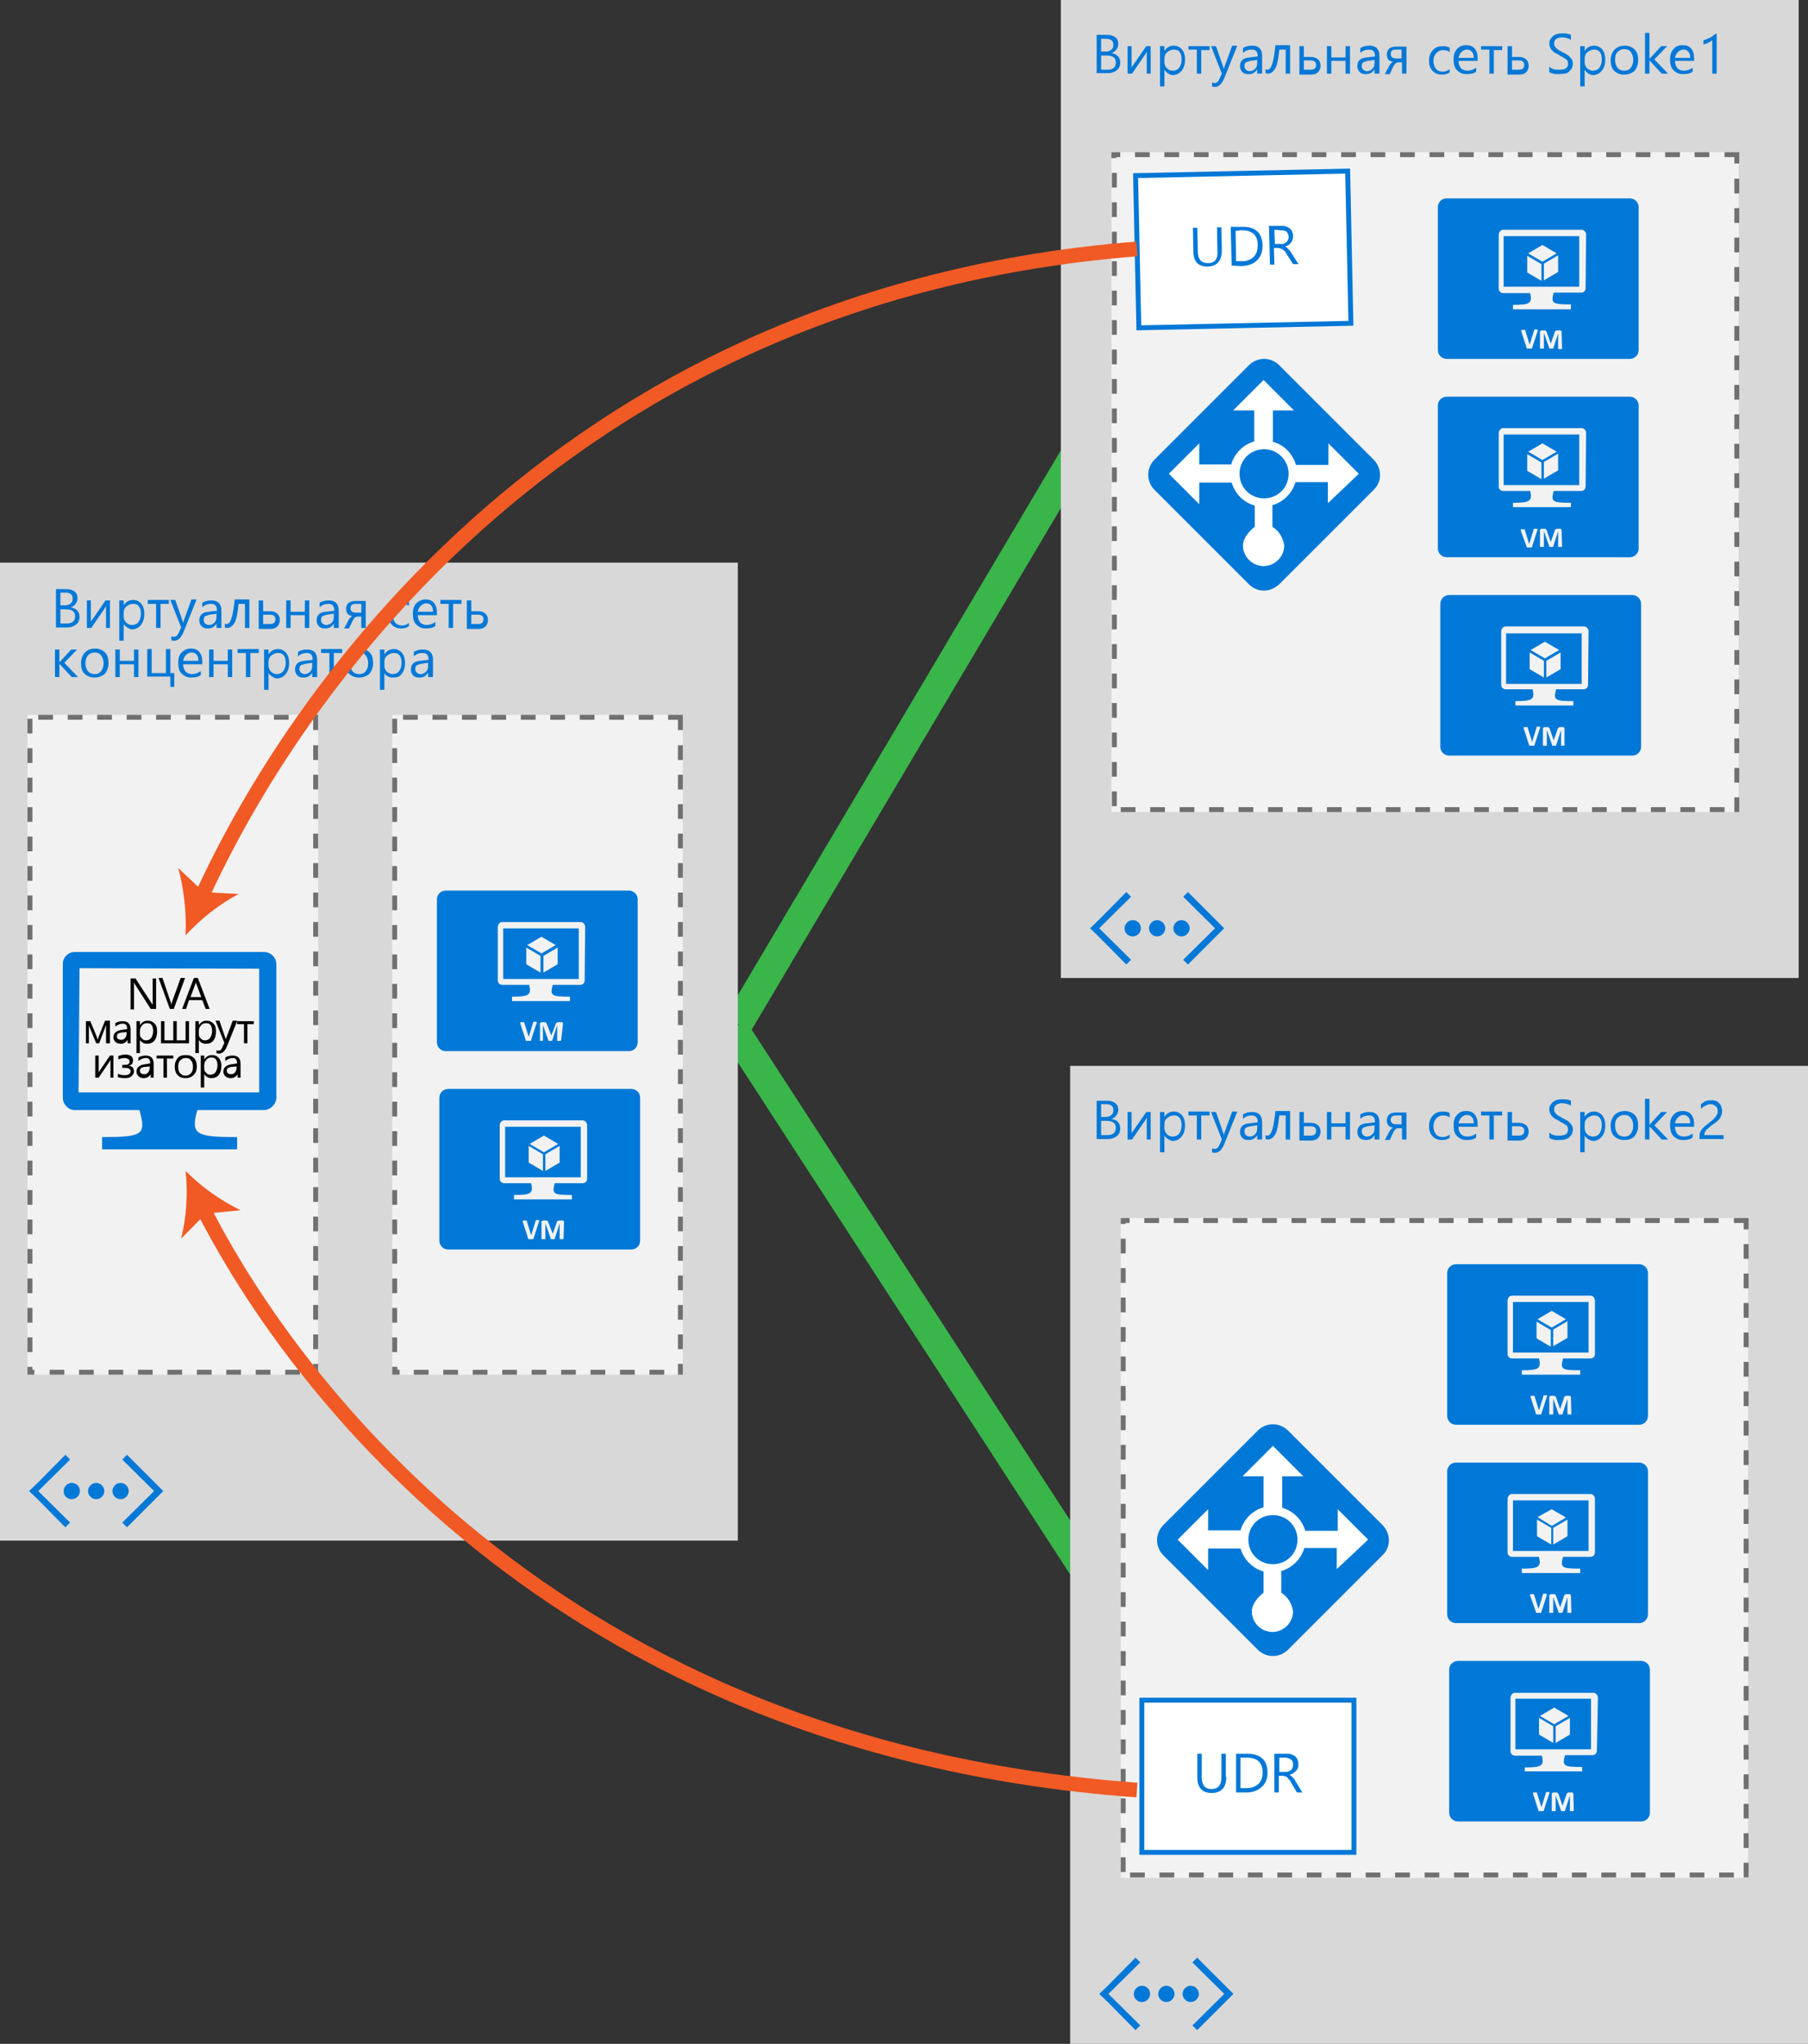<?xml version="1.0" encoding="utf-8"?>
<!-- Generator: Adobe Illustrator 22.1.0, SVG Export Plug-In . SVG Version: 6.00 Build 0)  -->
<svg version="1.1" id="Layer_1" xmlns="http://www.w3.org/2000/svg" xmlns:xlink="http://www.w3.org/1999/xlink" x="0px" y="0px"
	 viewBox="0 0 368.3 416.3" style="enable-background:new 0 0 368.3 416.3;" xml:space="preserve">
<rect x="0" y="0" width="368.3" height="416.3" fill="#333333" stroke="none"/>
<style type="text/css">
	.st0{fill:#0078D7;}
	.st1{fill:none;stroke:#39B54A;stroke-width:6;stroke-miterlimit:10;}
	.st2{fill:#D8D8D8;}
	.st3{fill:#F2F2F2;}
	.st4{fill:#707070;}
	.st5{fill:#FFFFFF;}
	.st6{enable-background:new    ;}
	.st7{fill:none;}
	.st8{fill:#FFFFFF;stroke:#0078D7;stroke-miterlimit:10;}
	.st9{fill:none;stroke:#F15A24;stroke-width:3;stroke-miterlimit:10;}
	.st10{fill:#F15A24;}
</style>
<symbol  id="Virtual_network" viewBox="-19.8 -10.7 39.6 21.4">
	<polygon class="st0" points="19.8,0 17.4,-2.4 9.1,-10.7 7.7,-9.3 17.1,0 7.7,9.3 9.1,10.7 17.4,2.4 	"/>
	<polygon class="st0" points="-19.8,0 -17.3,-2.4 -9.1,-10.7 -7.7,-9.3 -17.1,0 -7.7,9.3 -9.1,10.7 -17.3,2.4 	"/>
	<path class="st0" d="M-4.8,0c0,1.3-1.1,2.4-2.4,2.4s-2.4-1-2.4-2.3c0,0,0,0,0-0.1c0-1.3,1.1-2.4,2.4-2.4C-5.9-2.4-4.8-1.4-4.8,0
		L-4.8,0z"/>
	<path class="st0" d="M0-2.4c1.3,0,2.4,1.1,2.4,2.4S1.3,2.4,0,2.4S-2.4,1.3-2.4,0S-1.3-2.4,0-2.4z"/>
	<path class="st0" d="M7.2-2.4c1.3,0,2.4,1.1,2.4,2.4S8.5,2.4,7.2,2.4l0,0C5.9,2.4,4.8,1.3,4.8,0S5.9-2.4,7.2-2.4z"/>
</symbol>
<line class="st1" x1="150.3" y1="208.6" x2="219.9" y2="91.2"/>
<line class="st1" x1="220.8" y1="319.5" x2="149.4" y2="209.5"/>
<rect y="114.6" class="st2" width="150.3" height="199.2"/>
<rect x="5.6" y="145.6" class="st3" width="59.2" height="134.4"/>
<path class="st4" d="M64.8,145.6h-3v1h2v2.1h1V145.6z M58.8,145.6h-3v1h3V145.6z M52.8,145.6h-3v1h3V145.6z M46.8,145.6h-3v1h3
	V145.6z M40.8,145.6h-3v1h3V145.6z M34.8,145.6h-3v1h3V145.6z M28.8,145.6h-3v1h3V145.6z M22.8,145.6h-3v1h3V145.6z M16.8,145.6h-3
	v1h3V145.6z M10.8,145.6h-3v1h3V145.6z M6.6,146.4h-1v3h1V146.4z M6.6,152.4h-1v3h1V152.4z M6.6,158.4h-1v3h1V158.4z M6.6,164.4h-1
	v3h1V164.4z M6.6,170.4h-1v3h1V170.4z M6.6,176.4h-1v3h1V176.4z M6.6,182.4h-1v3h1V182.4z M6.6,188.4h-1v3h1V188.4z M6.6,194.4h-1v3
	h1V194.4z M6.6,200.4h-1v3h1V200.4z M6.6,206.4h-1v3h1V206.4z M6.6,212.4h-1v3h1V212.4z M6.6,218.4h-1v3h1V218.4z M6.6,224.4h-1v3h1
	V224.4z M6.6,230.4h-1v3h1V230.4z M6.6,236.4h-1v3h1V236.4z M6.6,242.4h-1v3h1V242.4z M6.6,248.4h-1v3h1V248.4z M6.6,254.4h-1v3h1
	V254.4z M6.6,260.4h-1v3h1V260.4z M6.6,266.4h-1v3h1V266.4z M6.6,272.4h-1v3h1V272.4z M6.6,278.4h-1v1.6H7v-1H6.6V278.4L6.6,278.4z
	 M13.1,279h-3v1h3V279z M19.1,279h-3v1h3V279z M25.1,279h-3v1h3V279z M31.1,279h-3v1h3V279z M37.1,279h-3v1h3V279z M43.1,279h-3v1h3
	V279z M49.1,279h-3v1h3V279z M55.1,279h-3v1h3V279z M61.1,279h-3v1h3V279z M64.8,277.8h-1v2.2h1V277.8L64.8,277.8z M64.8,271.8h-1v3
	h1V271.8z M64.8,265.8h-1v3h1V265.8z M64.8,259.8h-1v3h1V259.8z M64.8,253.8h-1v3h1V253.8z M64.8,247.8h-1v3h1V247.8z M64.8,241.8
	h-1v3h1V241.8z M64.8,235.8h-1v3h1V235.8z M64.8,229.8h-1v3h1V229.8z M64.8,223.8h-1v3h1V223.8z M64.8,217.8h-1v3h1V217.8z
	 M64.8,211.8h-1v3h1V211.8z M64.8,205.8h-1v3h1V205.8z M64.8,199.8h-1v3h1V199.8z M64.8,193.8h-1v3h1V193.8z M64.8,187.8h-1v3h1
	V187.8z M64.8,181.8h-1v3h1V181.8z M64.8,175.8h-1v3h1V175.8z M64.8,169.8h-1v3h1V169.8z M64.8,163.8h-1v3h1V163.8z M64.8,157.8h-1
	v3h1V157.8z M64.8,151.8h-1v3h1V151.8z"/>
<rect x="79.9" y="145.6" class="st3" width="59.2" height="134.4"/>
<path class="st4" d="M139.1,145.6h-3v1h2v2.1h1V145.6z M133.1,145.6h-3v1h3V145.6z M127.1,145.6h-3v1h3V145.6z M121.1,145.6h-3v1h3
	V145.6z M115.1,145.6h-3v1h3V145.6z M109.1,145.6h-3v1h3V145.6z M103.1,145.6h-3v1h3V145.6z M97.1,145.6h-3v1h3V145.6z M91.1,145.6
	h-3v1h3V145.6z M85.1,145.6h-3v1h3V145.6z M80.9,146.4h-1v3h1V146.4z M80.9,152.4h-1v3h1V152.4z M80.9,158.4h-1v3h1V158.4z
	 M80.9,164.4h-1v3h1V164.4z M80.9,170.4h-1v3h1V170.4z M80.9,176.4h-1v3h1V176.4z M80.9,182.4h-1v3h1V182.4z M80.9,188.4h-1v3h1
	V188.4z M80.9,194.4h-1v3h1V194.4z M80.9,200.4h-1v3h1V200.4z M80.9,206.4h-1v3h1V206.4z M80.9,212.4h-1v3h1V212.4z M80.9,218.4h-1
	v3h1V218.4z M80.9,224.4h-1v3h1V224.4z M80.9,230.4h-1v3h1V230.4z M80.9,236.4h-1v3h1V236.4z M80.9,242.4h-1v3h1V242.4z M80.9,248.4
	h-1v3h1V248.4z M80.9,254.4h-1v3h1V254.4z M80.9,260.4h-1v3h1V260.4z M80.9,266.4h-1v3h1V266.4z M80.9,272.4h-1v3h1V272.4z
	 M80.9,278.4h-1v1.6h1.5v-1H81L80.9,278.4L80.9,278.4z M87.3,279h-3v1h3V279z M93.3,279h-3v1h3V279z M99.3,279h-3v1h3V279z
	 M105.3,279h-3v1h3V279z M111.3,279h-3v1h3V279z M117.3,279h-3v1h3V279z M123.3,279h-3v1h3V279z M129.3,279h-3v1h3V279z M135.3,279
	h-3v1h3V279z M139.1,277.8h-1v2.2h1V277.8z M139.1,271.8h-1v3h1V271.8z M139.1,265.8h-1v3h1V265.8z M139.1,259.8h-1v3h1V259.8z
	 M139.1,253.8h-1v3h1V253.8z M139.1,247.8h-1v3h1V247.8z M139.1,241.8h-1v3h1V241.8z M139.1,235.8h-1v3h1V235.8z M139.1,229.8h-1v3
	h1V229.8z M139.1,223.8h-1v3h1V223.8z M139.1,217.8h-1v3h1V217.8z M139.1,211.8h-1v3h1V211.8z M139.1,205.8h-1v3h1V205.8z
	 M139.1,199.8h-1v3h1V199.8z M139.1,193.8h-1v3h1V193.8z M139.1,187.8h-1v3h1V187.8z M139.1,181.8h-1v3h1V181.8z M139.1,175.8h-1v3
	h1V175.8z M139.1,169.8h-1v3h1V169.8z M139.1,163.8h-1v3h1V163.8z M139.1,157.8h-1v3h1V157.8z M139.1,151.8h-1v3h1V151.8z"/>
<rect x="216.1" class="st2" width="150.3" height="199.2"/>
<rect x="226.4" y="31" class="st3" width="127.8" height="134.4"/>
<path class="st4" d="M348.2,31h-3v1h3V31z M342.2,31h-3v1h3V31z M336.2,31h-3v1h3V31z M330.2,31h-3v1h3V31z M324.2,31h-3v1h3V31z
	 M318.2,31h-3v1h3V31z M312.2,31h-3v1h3V31z M306.2,31h-3v1h3V31z M300.2,31h-3v1h3V31z M294.2,31h-3v1h3V31z M288.2,31h-3v1h3V31z
	 M282.2,31h-3v1h3V31z M276.2,31h-3v1h3V31z M270.2,31h-3v1h3V31z M264.2,31h-3v1h3V31z M258.2,31h-3v1h3V31z M252.2,31h-3v1h3V31z
	 M246.2,31h-3v1h3V31z M240.2,31h-3v1h3V31z M234.2,31h-3v1h3V31z M228.2,31h-1.8v1l0,0v0.2h1V32h0.8V31z M227.5,35.2h-1v3h1V35.2z
	 M227.5,41.2h-1v3h1V41.2z M227.5,47.2h-1v3h1V47.2z M227.5,53.2h-1v3h1V53.2z M227.5,59.2h-1v3h1V59.2z M227.5,65.2h-1v3h1V65.2z
	 M227.5,71.2h-1v3h1V71.2z M227.5,77.2h-1v3h1V77.2z M227.5,83.2h-1v3h1V83.2z M227.5,89.2h-1v3h1V89.2z M227.5,95.2h-1v3h1V95.2z
	 M227.5,101.2h-1v3h1V101.2z M227.5,107.2h-1v3h1V107.2z M227.5,113.2h-1v3h1V113.2z M227.5,119.2h-1v3h1V119.2z M227.5,125.2h-1v3
	h1V125.2z M227.5,131.2h-1v3h1V131.2z M227.5,137.2h-1v3h1V137.2z M227.5,143.2h-1v3h1V143.2z M227.5,149.2h-1v3h1V149.2z
	 M227.5,155.2h-1v3h1V155.2z M227.5,161.2h-1v3h1V161.2z M231.3,164.4h-3v1h3V164.4z M237.3,164.4h-3v1h3V164.4z M243.3,164.4h-3v1
	h3V164.4z M249.3,164.4h-3v1h3V164.4z M255.3,164.4h-3v1h3V164.4z M261.3,164.4h-3v1h3V164.4z M267.3,164.4h-3v1h3V164.4z
	 M273.3,164.4h-3v1h3V164.4z M279.3,164.4h-3v1h3V164.4z M285.3,164.4h-3v1h3V164.4z M291.3,164.4h-3v1h3V164.4z M297.3,164.4h-3v1
	h3V164.4z M303.3,164.4h-3v1h3V164.4z M309.3,164.4h-3v1h3V164.4z M315.3,164.4h-3v1h3V164.4z M321.3,164.4h-3v1h3V164.4z
	 M327.3,164.4h-3v1h3V164.4z M333.3,164.4h-3v1h3V164.4z M339.3,164.4h-3v1h3V164.4z M345.3,164.4h-3v1h3V164.4z M351.3,164.4h-3v1
	h3V164.4z M354.3,162.4h-1v3h1V162.4z M354.3,156.4h-1v3h1V156.4z M354.3,150.4h-1v3h1V150.4z M354.3,144.4h-1v3h1V144.4z
	 M354.3,138.4h-1v3h1V138.4z M354.3,132.4h-1v3h1V132.4z M354.3,126.4h-1v3h1V126.4z M354.3,120.4h-1v3h1V120.4z M354.3,114.4h-1v3
	h1V114.4z M354.3,108.4h-1v3h1V108.4z M354.3,102.4h-1v3h1V102.4z M354.3,96.4h-1v3h1V96.4z M354.3,90.4h-1v3h1V90.4z M354.3,84.4
	h-1v3h1V84.4z M354.3,78.4h-1v3h1V78.4z M354.3,72.4h-1v3h1V72.4z M354.3,66.4h-1v3h1V66.4z M354.3,60.4h-1v3h1V60.4z M354.3,54.4
	h-1v3h1V54.4z M354.3,48.4h-1v3h1V48.4z M354.3,42.4h-1v3h1V42.4z M354.3,36.4h-1v3h1V36.4z M354.3,31h-3v1h2v1.3h1V31L354.3,31z"/>
<g id="paths">
	<g id="Virtual_machine">
		<path class="st0" d="M306.3,98.8h15.4V88.5h-15.4V98.8z M317.4,95.8l-2.9,1.7v-3.4l2.9-1.7V95.8z M314.2,90.3l2.9,1.7l-2.9,1.7
			l-2.9-1.7L314.2,90.3z M311.1,92.5l2.9,1.7v3.4l-2.9-1.7V92.5z"/>
		<path class="st0" d="M332,80.8h-37.3c-1,0-1.8,0.8-1.8,1.8l0,0v29.1c0,1,0.8,1.8,1.8,1.8l0,0H332c1,0,1.8-0.8,1.8-1.8l0,0V82.6
			C333.8,81.6,333,80.8,332,80.8L332,80.8z M313.2,107.9l-1.1,3.4v0.1l-0.1,0.1h-1v-0.1l-1.2-3.3v-0.3h0.8v0.1l0.9,2.9l0,0l0.9-2.9
			v-0.1l0.1-0.1h0.6v0.1C313.3,107.8,313.3,107.9,313.2,107.9z M318.2,111.3L318.2,111.3c0,0.1-0.1,0.1-0.2,0.1h-0.6v-3.2l0,0
			l-1,3.1v0.1h-0.8v-0.1l-1.1-3.1l0,0v3.2h-0.8V108c0-0.1,0-0.2,0.1-0.2s0.1-0.1,0.2-0.1h0.7c0.1,0,0.1,0,0.2,0.1l0.1,0.1
			c0,0.1,0.1,0.1,0.1,0.2l0.8,2.3l0,0l0.8-2.3c0-0.1,0-0.1,0.1-0.2c0,0,0-0.1,0.1-0.1l0,0c0.1,0,0.1-0.1,0.2-0.1h0.8
			c0,0,0.1,0,0.1,0.1l0,0c0,0,0,0.1,0.1,0.1l0,0L318.2,111.3L318.2,111.3z M323,99.1c0,0.5-0.4,0.9-0.9,0.9l0,0h-5.6
			c-0.6,2.2-0.3,2.4,3.5,2.4v0.9h-11.8v-0.9c3.4,0,4-0.3,3.5-2.4h-5.5c-0.5,0-0.9-0.4-0.9-0.9l0,0V88.2c0-0.5,0.4-1,0.9-1h16
			c0.5,0,0.9,0.5,0.9,1L323,99.1z"/>
	</g>
</g>
<g id="paths-3">
	<g id="Virtual_machine-2">
		<path class="st0" d="M306.8,139.3h15.4V129h-15.4V139.3z M317.9,136.3L315,138v-3.4l2.9-1.7V136.3z M314.7,130.7l2.9,1.7l-2.9,1.7
			l-2.9-1.7L314.7,130.7z M311.6,132.9l2.9,1.7v3.4l-2.9-1.7V132.9z"/>
		<path class="st0" d="M332.5,121.2h-37.3c-1,0-1.8,0.8-1.8,1.8l0,0v29.1c0,1,0.8,1.8,1.8,1.8l0,0h37.3c1,0,1.8-0.8,1.8-1.8l0,0V123
			C334.3,122,333.5,121.2,332.5,121.2L332.5,121.2z M313.7,148.3l-1.1,3.4v0.1l-0.1,0.1h-1v-0.1l-1.1-3.4v-0.3h0.8v0.1l0.9,2.9l0,0
			l0.9-2.9v-0.1l0.1-0.1h0.6v0.1C313.8,148.2,313.8,148.3,313.7,148.3L313.7,148.3z M318.7,151.8L318.7,151.8c0,0.1-0.1,0.1-0.2,0.1
			H318v-3.2l0,0l-1,3.1v0.1h-0.8v-0.1l-1.1-3.1l0,0v3.2h-0.8v-3.5c0-0.1,0-0.2,0.1-0.2s0.1-0.1,0.2-0.1h0.7c0.1,0,0.1,0,0.2,0.1
			l0.1,0.1c0,0.1,0.1,0.1,0.1,0.2l0.8,2.3l0,0l0.8-2.3c0-0.1,0-0.1,0.1-0.2c0,0,0-0.1,0.1-0.1l0,0c0.1,0,0.1-0.1,0.2-0.1h0.8
			c0,0,0.1,0,0.1,0.1l0,0c0,0,0,0.1,0.1,0.1l0,0L318.7,151.8L318.7,151.8z M323.5,139.5c0,0.5-0.4,0.9-0.9,0.9l0,0H317
			c-0.6,2.2-0.3,2.4,3.5,2.4v0.9h-11.8v-0.9c3.4,0,4-0.3,3.5-2.4h-5.5c-0.5,0-0.9-0.4-0.9-0.9l0,0v-10.9c0-0.5,0.4-1,0.9-1h16
			c0.5,0,0.9,0.5,0.9,1L323.5,139.5z"/>
	</g>
</g>
<g id="paths-4">
	<g id="Virtual_machine-3">
		<path class="st0" d="M306.3,58.4h15.4V48.1h-15.4V58.4z M317.4,55.4l-2.9,1.7v-3.4l2.9-1.7V55.4z M314.2,49.9l2.9,1.7l-2.9,1.7
			l-2.9-1.7L314.2,49.9z M311.1,52.1l2.9,1.7v3.4l-2.9-1.7V52.1z"/>
		<path class="st0" d="M332,40.4h-37.3c-1,0-1.8,0.8-1.8,1.8l0,0v29.1c0,1,0.8,1.8,1.8,1.8l0,0H332c1,0,1.8-0.8,1.8-1.8l0,0V42.2
			C333.8,41.2,333,40.4,332,40.4L332,40.4z M313.2,67.5l-1.1,3.4V71H312h-1v-0.1l-1.1-3.4v-0.3h0.8v0.1l0.9,2.9l0,0l0.9-2.9v-0.1
			l0.1-0.1h0.6v0.1C313.3,67.4,313.3,67.5,313.2,67.5z M318.2,71L318.2,71c0,0.1-0.1,0.1-0.2,0.1h-0.6v-3.2l0,0l-1,3.1l0,0h-0.8
			v-0.1l-1.1-3.1l0,0V71h-0.8v-3.4c0-0.1,0-0.2,0.1-0.2s0.1-0.1,0.2-0.1h0.7c0.1,0,0.1,0,0.2,0.1l0.1,0.1c0,0.1,0.1,0.1,0.1,0.2
			l0.8,2.3l0,0l0.8-2.3c0-0.1,0-0.1,0.1-0.2c0,0,0-0.1,0.1-0.1l0,0c0.1,0,0.1-0.1,0.2-0.1h0.8c0,0,0.1,0,0.1,0.1l0,0
			c0,0,0,0.1,0.1,0.1l0,0L318.2,71L318.2,71z M323,58.7c0,0.5-0.4,0.9-0.9,0.9l0,0h-5.6c-0.6,2.2-0.3,2.4,3.5,2.4v1h-11.8v-0.9
			c3.4,0,4-0.3,3.5-2.4h-5.5c-0.5,0-0.9-0.4-0.9-0.9l0,0v-11c0-0.5,0.4-1,0.9-1h16c0.5,0,0.9,0.5,0.9,1L323,58.7z"/>
	</g>
</g>
<path class="st0" d="M257.5,120.3c-1.2,0-2.3-0.5-3.1-1.3l-19.2-19.2c-0.8-0.8-1.3-1.9-1.3-3.1s0.5-2.3,1.3-3.1l19.2-19.2
	c0.8-0.8,1.9-1.3,3.1-1.3s2.3,0.5,3.1,1.3l19.2,19.2c1.7,1.7,1.8,4.4,0.1,6.1l-0.1,0.1L260.6,119
	C259.7,119.8,258.6,120.3,257.5,120.3"/>
<path class="st5" d="M276.8,96.5l-6.2-6.2v4.4H264c-0.7-2.3-2.4-4.1-4.7-4.7v-6.4h4.3l-6.2-6.2l-6.2,6.2h4.3v6.3
	c-2.3,0.7-4,2.4-4.7,4.7h-6.5v-4.3l-6.2,6.2l6.2,6.2v-4.4h6.6c0.7,2.3,2.4,4,4.7,4.7v4.3c-0.9,0.7-2.4,2.2-2.4,3.8
	c0,2.3,1.9,4.2,4.2,4.2c2.3,0,4.2-1.9,4.2-4.2c-0.2-1.5-1-2.9-2.4-3.8v-4.4c2.3-0.7,4-2.4,4.7-4.7h6.6v4.3L276.8,96.5z"/>
<path class="st0" d="M257.5,91.5c-2.8,0-5,2.2-5,5s2.2,5,5,5c2.8,0,5-2.2,5-5S260.2,91.5,257.5,91.5z"/>
<g id="paths-5">
	
		<use xlink:href="#Virtual_network"  width="39.6" height="21.4" x="-19.8" y="-10.7" transform="matrix(0.69 0 0 0.69 235.712 189.073)" style="overflow:visible;"/>
</g>
<g class="st6">
	<path class="st0" d="M223.4,15V7.1h2.2c0.7,0,1.2,0.2,1.6,0.5c0.4,0.3,0.6,0.8,0.6,1.3c0,0.4-0.1,0.8-0.4,1.2
		c-0.2,0.3-0.6,0.6-1,0.7v0c0.5,0.1,1,0.3,1.3,0.6c0.3,0.3,0.5,0.8,0.5,1.3c0,0.7-0.2,1.2-0.7,1.6c-0.5,0.4-1.1,0.6-1.8,0.6H223.4z
		 M224.3,8v2.5h0.9c0.5,0,0.9-0.1,1.2-0.4c0.3-0.2,0.4-0.6,0.4-1c0-0.8-0.5-1.2-1.5-1.2H224.3z M224.3,11.4v2.8h1.3
		c0.5,0,1-0.1,1.3-0.4c0.3-0.3,0.4-0.6,0.4-1.1c0-0.9-0.6-1.4-1.9-1.4H224.3z"/>
	<path class="st0" d="M234.4,15h-0.8v-4.5c-0.1,0.2-0.2,0.4-0.4,0.7l-2.6,3.8h-0.9V9.4h0.8v4.4c0-0.1,0.1-0.3,0.3-0.5l2.7-3.9h0.9
		V15z"/>
	<path class="st0" d="M237.2,14.2L237.2,14.2l0,3.4h-0.9V9.4h0.9v1h0c0.4-0.7,1.1-1.1,1.9-1.1c0.7,0,1.3,0.3,1.7,0.8
		c0.4,0.5,0.6,1.2,0.6,2c0,0.9-0.2,1.7-0.7,2.3s-1.1,0.9-1.9,0.9C238.2,15.2,237.6,14.8,237.2,14.2z M237.2,11.9v0.8
		c0,0.5,0.2,0.9,0.5,1.2s0.7,0.5,1.2,0.5c0.5,0,1-0.2,1.3-0.6c0.3-0.4,0.5-1,0.5-1.7c0-0.6-0.1-1.1-0.4-1.5
		c-0.3-0.4-0.7-0.5-1.2-0.5c-0.5,0-0.9,0.2-1.3,0.5S237.2,11.4,237.2,11.9z"/>
	<path class="st0" d="M246.4,10.2h-1.7V15h-0.9v-4.9h-1.7V9.4h4.3V10.2z"/>
	<path class="st0" d="M252,9.4l-2.6,6.5c-0.5,1.2-1.1,1.8-1.9,1.8c-0.2,0-0.4,0-0.6-0.1v-0.8c0.2,0.1,0.4,0.1,0.5,0.1
		c0.5,0,0.8-0.3,1-0.8l0.5-1.1l-2.2-5.6h1l1.5,4.3c0,0.1,0.1,0.2,0.1,0.4h0c0-0.1,0.1-0.2,0.1-0.4l1.6-4.4H252z"/>
	<path class="st0" d="M257,15h-0.9v-0.9h0c-0.4,0.7-1,1-1.7,1c-0.6,0-1-0.1-1.3-0.4c-0.3-0.3-0.5-0.7-0.5-1.2c0-1.1,0.6-1.7,1.9-1.8
		l1.7-0.2c0-1-0.4-1.4-1.2-1.4c-0.7,0-1.3,0.2-1.8,0.7V9.8c0.6-0.4,1.2-0.5,1.9-0.5c1.3,0,2,0.7,2,2.1V15z M256.1,12.2l-1.4,0.2
		c-0.4,0.1-0.7,0.2-0.9,0.3s-0.3,0.4-0.3,0.8c0,0.3,0.1,0.5,0.3,0.7c0.2,0.2,0.5,0.3,0.8,0.3c0.4,0,0.8-0.2,1.1-0.5
		c0.3-0.3,0.4-0.7,0.4-1.2V12.2z"/>
	<path class="st0" d="M262.8,15h-0.9v-4.9h-1.3c-0.2,1.8-0.4,3.1-0.8,3.8c-0.4,0.7-0.9,1.1-1.5,1.1c-0.2,0-0.3,0-0.5-0.1v-0.8
		c0.1,0.1,0.3,0.1,0.4,0.1c0.8,0,1.3-1.7,1.6-5h3V15z"/>
	<path class="st0" d="M264.7,15V9.4h0.9v2.2h1.5c0.6,0,1,0.2,1.4,0.5c0.3,0.3,0.5,0.7,0.5,1.3c0,0.5-0.2,1-0.5,1.3
		c-0.3,0.3-0.8,0.5-1.3,0.5H264.7z M265.6,12.3v1.9h1.4c0.7,0,1.1-0.3,1.1-1c0-0.6-0.4-0.9-1.1-0.9H265.6z"/>
	<path class="st0" d="M275,15h-0.9v-2.6h-2.9V15h-0.9V9.4h0.9v2.3h2.9V9.4h0.9V15z"/>
	<path class="st0" d="M280.9,15H280v-0.9h0c-0.4,0.7-1,1-1.7,1c-0.6,0-1-0.1-1.3-0.4c-0.3-0.3-0.5-0.7-0.5-1.2
		c0-1.1,0.6-1.7,1.9-1.8l1.7-0.2c0-1-0.4-1.4-1.2-1.4c-0.7,0-1.3,0.2-1.8,0.7V9.8c0.6-0.4,1.2-0.5,1.9-0.5c1.3,0,2,0.7,2,2.1V15z
		 M280,12.2l-1.4,0.2c-0.4,0.1-0.7,0.2-0.9,0.3c-0.2,0.1-0.3,0.4-0.3,0.8c0,0.3,0.1,0.5,0.3,0.7c0.2,0.2,0.5,0.3,0.8,0.3
		c0.4,0,0.8-0.2,1.1-0.5c0.3-0.3,0.4-0.7,0.4-1.2V12.2z"/>
	<path class="st0" d="M286.5,15h-0.9v-2.3h-0.8c-0.4,0-0.7,0.3-1,0.9l-0.7,1.5h-1l0.9-1.7c0.2-0.4,0.5-0.7,0.8-0.8
		c-0.4-0.1-0.8-0.2-1-0.5c-0.2-0.3-0.3-0.6-0.3-1c0-0.5,0.2-0.9,0.5-1.2s0.9-0.4,1.5-0.4h2V15z M285.5,11.9v-1.8h-1.1
		c-0.8,0-1.1,0.3-1.1,0.9c0,0.6,0.4,0.9,1.1,0.9H285.5z"/>
	<path class="st0" d="M295.2,14.8c-0.4,0.3-0.9,0.4-1.5,0.4c-0.8,0-1.5-0.3-1.9-0.8c-0.5-0.5-0.7-1.2-0.7-2c0-0.9,0.3-1.7,0.8-2.2
		c0.5-0.6,1.2-0.8,2.1-0.8c0.5,0,0.9,0.1,1.3,0.3v0.9c-0.4-0.3-0.9-0.4-1.3-0.4c-0.6,0-1,0.2-1.4,0.6s-0.6,1-0.6,1.6
		c0,0.7,0.2,1.2,0.5,1.6c0.3,0.4,0.8,0.6,1.4,0.6c0.5,0,1-0.2,1.4-0.5V14.8z"/>
	<path class="st0" d="M301.1,12.4h-4c0,0.6,0.2,1.1,0.5,1.5c0.3,0.3,0.8,0.5,1.3,0.5c0.6,0,1.2-0.2,1.8-0.6v0.8
		c-0.5,0.4-1.2,0.5-2,0.5c-0.8,0-1.4-0.3-1.9-0.8c-0.5-0.5-0.7-1.2-0.7-2.2c0-0.9,0.2-1.6,0.7-2.1c0.5-0.6,1.1-0.8,1.9-0.8
		c0.7,0,1.3,0.2,1.7,0.7c0.4,0.5,0.6,1.1,0.6,2V12.4z M300.2,11.7c0-0.5-0.1-0.9-0.4-1.2s-0.6-0.4-1-0.4c-0.4,0-0.8,0.2-1.1,0.5
		c-0.3,0.3-0.5,0.7-0.6,1.2H300.2z"/>
	<path class="st0" d="M306,10.2h-1.7V15h-0.9v-4.9h-1.7V9.4h4.3V10.2z"/>
	<path class="st0" d="M307.1,15V9.4h0.9v2.2h1.5c0.6,0,1,0.2,1.4,0.5c0.3,0.3,0.5,0.7,0.5,1.3c0,0.5-0.2,1-0.5,1.3s-0.8,0.5-1.3,0.5
		H307.1z M308,12.3v1.9h1.4c0.7,0,1.1-0.3,1.1-1c0-0.6-0.4-0.9-1.1-0.9H308z"/>
	<path class="st0" d="M315.6,14.7v-1.1c0.1,0.1,0.3,0.2,0.4,0.3c0.2,0.1,0.4,0.2,0.6,0.2c0.2,0.1,0.4,0.1,0.6,0.1c0.2,0,0.4,0,0.5,0
		c0.6,0,1-0.1,1.3-0.3c0.3-0.2,0.4-0.5,0.4-0.9c0-0.2,0-0.4-0.1-0.6c-0.1-0.2-0.2-0.3-0.4-0.4c-0.2-0.1-0.4-0.3-0.6-0.4
		s-0.5-0.2-0.7-0.4c-0.3-0.1-0.5-0.3-0.8-0.4c-0.2-0.1-0.4-0.3-0.6-0.5c-0.2-0.2-0.3-0.4-0.4-0.6s-0.2-0.5-0.2-0.8
		c0-0.4,0.1-0.7,0.2-0.9c0.2-0.3,0.4-0.5,0.6-0.7c0.3-0.2,0.5-0.3,0.9-0.4c0.3-0.1,0.7-0.1,1-0.1c0.8,0,1.3,0.1,1.7,0.3v1
		c-0.5-0.3-1.1-0.5-1.8-0.5c-0.2,0-0.4,0-0.6,0.1c-0.2,0-0.4,0.1-0.5,0.2c-0.2,0.1-0.3,0.2-0.4,0.4c-0.1,0.2-0.1,0.3-0.1,0.6
		c0,0.2,0,0.4,0.1,0.5c0.1,0.1,0.2,0.3,0.3,0.4c0.1,0.1,0.3,0.2,0.5,0.4c0.2,0.1,0.5,0.2,0.7,0.4c0.3,0.1,0.6,0.3,0.8,0.4
		c0.3,0.2,0.5,0.3,0.7,0.5c0.2,0.2,0.3,0.4,0.5,0.6c0.1,0.2,0.2,0.5,0.2,0.8c0,0.4-0.1,0.7-0.2,1c-0.2,0.3-0.4,0.5-0.6,0.7
		S319,15,318.7,15s-0.7,0.1-1.1,0.1c-0.1,0-0.3,0-0.5,0c-0.2,0-0.4,0-0.6-0.1c-0.2,0-0.4-0.1-0.5-0.1
		C315.9,14.8,315.7,14.8,315.6,14.7z"/>
	<path class="st0" d="M322.8,14.2L322.8,14.2l0,3.4h-0.9V9.4h0.9v1h0c0.4-0.7,1.1-1.1,1.9-1.1c0.7,0,1.3,0.3,1.7,0.8
		c0.4,0.5,0.6,1.2,0.6,2c0,0.9-0.2,1.7-0.7,2.3s-1.1,0.9-1.9,0.9C323.7,15.2,323.2,14.8,322.8,14.2z M322.8,11.9v0.8
		c0,0.5,0.2,0.9,0.5,1.2s0.7,0.5,1.2,0.5c0.5,0,1-0.2,1.3-0.6c0.3-0.4,0.5-1,0.5-1.7c0-0.6-0.1-1.1-0.4-1.5
		c-0.3-0.4-0.7-0.5-1.2-0.5c-0.5,0-0.9,0.2-1.3,0.5S322.8,11.4,322.8,11.9z"/>
	<path class="st0" d="M330.8,15.2c-0.8,0-1.5-0.3-2-0.8c-0.5-0.5-0.7-1.2-0.7-2.1c0-0.9,0.3-1.7,0.8-2.2s1.2-0.8,2.1-0.8
		c0.8,0,1.5,0.3,2,0.8c0.5,0.5,0.7,1.2,0.7,2.2c0,0.9-0.3,1.6-0.8,2.2C332.4,14.9,331.7,15.2,330.8,15.2z M330.9,10
		c-0.6,0-1,0.2-1.4,0.6s-0.5,0.9-0.5,1.6c0,0.7,0.2,1.2,0.5,1.6c0.3,0.4,0.8,0.6,1.4,0.6c0.6,0,1-0.2,1.3-0.6
		c0.3-0.4,0.5-0.9,0.5-1.6c0-0.7-0.2-1.2-0.5-1.6C331.9,10.2,331.5,10,330.9,10z"/>
	<path class="st0" d="M339.8,15h-1.3l-2.5-2.7h0V15h-0.9V6.7h0.9V12h0l2.4-2.6h1.2l-2.6,2.7L339.8,15z"/>
	<path class="st0" d="M345.2,12.4h-4c0,0.6,0.2,1.1,0.5,1.5c0.3,0.3,0.8,0.5,1.3,0.5c0.6,0,1.2-0.2,1.8-0.6v0.8
		c-0.5,0.4-1.2,0.5-2,0.5c-0.8,0-1.4-0.3-1.9-0.8c-0.5-0.5-0.7-1.2-0.7-2.2c0-0.9,0.2-1.6,0.7-2.1c0.5-0.6,1.1-0.8,1.9-0.8
		c0.7,0,1.3,0.2,1.7,0.7c0.4,0.5,0.6,1.1,0.6,2V12.4z M344.3,11.7c0-0.5-0.1-0.9-0.4-1.2s-0.6-0.4-1-0.4c-0.4,0-0.8,0.2-1.1,0.5
		c-0.3,0.3-0.5,0.7-0.6,1.2H344.3z"/>
	<path class="st0" d="M349.7,15h-0.9V8.2c-0.1,0.1-0.2,0.1-0.3,0.2c-0.1,0.1-0.3,0.2-0.5,0.3s-0.3,0.2-0.5,0.2s-0.4,0.1-0.5,0.2V8.2
		c0.2-0.1,0.4-0.1,0.6-0.2c0.2-0.1,0.4-0.2,0.7-0.3c0.2-0.1,0.4-0.2,0.6-0.4c0.2-0.1,0.4-0.3,0.5-0.4h0.3V15z"/>
</g>
<rect x="218" y="217.1" class="st2" width="150.3" height="199.2"/>
<rect x="228.3" y="248.1" class="st3" width="127.8" height="134.4"/>
<path class="st4" d="M350.1,248.1h-3v1h3V248.1z M344.1,248.1h-3v1h3V248.1z M338.1,248.1h-3v1h3V248.1z M332.1,248.1h-3v1h3V248.1z
	 M326.1,248.1h-3v1h3V248.1z M320.1,248.1h-3v1h3V248.1z M314.1,248.1h-3v1h3V248.1z M308.1,248.1h-3v1h3V248.1z M302.1,248.1h-3v1
	h3V248.1z M296.1,248.1h-3v1h3V248.1z M290.1,248.1h-3v1h3V248.1z M284.1,248.1h-3v1h3V248.1z M278.1,248.1h-3v1h3V248.1z
	 M272.1,248.1h-3v1h3V248.1z M266.1,248.1h-3v1h3V248.1z M260.1,248.1h-3v1h3V248.1z M254.1,248.1h-3v1h3V248.1z M248.1,248.1h-3v1
	h3V248.1z M242.1,248.1h-3v1h3V248.1z M236.1,248.1h-3v1h3V248.1z M230.1,248.1h-1.8v1l0,0v0.2h1v-0.2h0.8V248.1L230.1,248.1z
	 M229.3,252.3h-1v3h1V252.3z M229.3,258.3h-1v3h1V258.3z M229.3,264.3h-1v3h1V264.3z M229.3,270.3h-1v3h1V270.3z M229.3,276.3h-1v3
	h1V276.3z M229.3,282.3h-1v3h1V282.3z M229.3,288.3h-1v3h1V288.3z M229.3,294.3h-1v3h1V294.3z M229.3,300.3h-1v3h1V300.3z
	 M229.3,306.3h-1v3h1V306.3z M229.3,312.3h-1v3h1V312.3z M229.3,318.3h-1v3h1V318.3z M229.3,324.3h-1v3h1V324.3z M229.3,330.3h-1v3
	h1V330.3z M229.3,336.3h-1v3h1V336.3z M229.3,342.3h-1v3h1V342.3z M229.3,348.3h-1v3h1V348.3z M229.3,354.3h-1v3h1V354.3z
	 M229.3,360.3h-1v3h1V360.3z M229.3,366.3h-1v3h1V366.3z M229.3,372.3h-1v3h1V372.3z M229.3,378.3h-1v3h1V378.3z M233.2,381.4h-3v1
	h3V381.4z M239.2,381.4h-3v1h3V381.4z M245.2,381.4h-3v1h3V381.4z M251.2,381.4h-3v1h3V381.4z M257.2,381.4h-3v1h3V381.4z
	 M263.2,381.4h-3v1h3V381.4z M269.2,381.4h-3v1h3V381.4z M275.2,381.4h-3v1h3V381.4z M281.2,381.4h-3v1h3V381.4z M287.2,381.4h-3v1
	h3V381.4z M293.2,381.4h-3v1h3V381.4z M299.2,381.4h-3v1h3V381.4z M305.2,381.4h-3v1h3V381.4z M311.2,381.4h-3v1h3V381.4z
	 M317.2,381.4h-3v1h3V381.4z M323.2,381.4h-3v1h3V381.4z M329.2,381.4h-3v1h3V381.4z M335.2,381.4h-3v1h3V381.4z M341.2,381.4h-3v1
	h3V381.4z M347.2,381.4h-3v1h3V381.4z M353.2,381.4h-3v1h3V381.4z M356.2,379.4h-1v3h1V379.4z M356.2,373.4h-1v3h1V373.4z
	 M356.2,367.4h-1v3h1V367.4z M356.2,361.4h-1v3h1V361.4z M356.2,355.4h-1v3h1V355.4z M356.2,349.4h-1v3h1V349.4z M356.2,343.4h-1v3
	h1V343.4z M356.2,337.4h-1v3h1V337.4z M356.2,331.4h-1v3h1V331.4z M356.2,325.4h-1v3h1V325.4z M356.2,319.4h-1v3h1V319.4z
	 M356.2,313.4h-1v3h1V313.4z M356.2,307.4h-1v3h1V307.4z M356.2,301.4h-1v3h1V301.4z M356.2,295.4h-1v3h1V295.4z M356.2,289.4h-1v3
	h1V289.4z M356.2,283.4h-1v3h1V283.4z M356.2,277.4h-1v3h1V277.4z M356.2,271.4h-1v3h1V271.4z M356.2,265.4h-1v3h1V265.4z
	 M356.2,259.4h-1v3h1V259.4z M356.2,253.4h-1v3h1V253.4z M356.2,248.1h-3v1h2v1.3h1V248.1z"/>
<g id="paths-6">
	<g id="Virtual_machine-5">
		<path class="st0" d="M308.2,315.9h15.4v-10.3h-15.4V315.9z M319.3,312.9l-2.9,1.7v-3.4l2.9-1.7V312.9z M316.1,307.4l2.9,1.7
			l-2.9,1.7l-2.9-1.8L316.1,307.4z M313.1,309.5l2.9,1.7v3.4l-2.9-1.7V309.5z"/>
		<path class="st0" d="M333.9,297.9h-37.3c-1,0-1.8,0.8-1.8,1.8l0,0v29.1c0,1,0.8,1.8,1.8,1.8l0,0h37.3c1,0,1.8-0.8,1.8-1.8l0,0
			v-29.1C335.7,298.7,334.9,297.9,333.9,297.9L333.9,297.9z M315.1,324.9l-1.1,3.4v0.1l-0.1,0.1h-1v-0.1l-1.2-3.4v-0.3h0.8v0.1
			l0.9,2.9l0,0l0.9-2.9v-0.1l0.1-0.1h0.6v0.1C315.2,324.8,315.2,324.9,315.1,324.9z M320.1,328.4L320.1,328.4c0,0.1-0.1,0.1-0.2,0.1
			h-0.6v-3.2l0,0l-1,3.1v0.1h-0.8v-0.1l-1.1-3.1l0,0v3.2h-0.8V325c0-0.1,0-0.2,0.1-0.2s0.1-0.1,0.2-0.1h0.7c0.1,0,0.1,0,0.2,0.1
			l0.1,0.1c0,0.1,0.1,0.1,0.1,0.2l0.8,2.3l0,0l0.8-2.3c0-0.1,0-0.1,0.1-0.2c0,0,0-0.1,0.1-0.1l0,0c0.1,0,0.1-0.1,0.2-0.1h0.8
			c0,0,0.1,0,0.1,0.1l0,0c0,0,0,0.1,0.1,0.1l0,0L320.1,328.4L320.1,328.4z M324.9,316.2c0,0.5-0.4,0.9-0.9,0.9l0,0h-5.6
			c-0.6,2.2-0.3,2.4,3.5,2.4v0.9H310v-0.9c3.4,0,4-0.3,3.5-2.4H308c-0.5,0-0.9-0.4-0.9-0.9l0,0v-10.9c0-0.5,0.4-1,0.9-1h16
			c0.5,0,0.9,0.5,0.9,1V316.2z"/>
	</g>
</g>
<g id="paths-7">
	<g id="Virtual_machine-6">
		<path class="st0" d="M308.7,356.3h15.4V346h-15.4V356.3z M319.8,353.3l-2.9,1.7v-3.4l2.9-1.7V353.3z M316.6,347.8l2.9,1.7
			l-2.9,1.7l-2.9-1.7L316.6,347.8z M313.5,349.9l2.9,1.7v3.4l-2.9-1.7V349.9z"/>
		<path class="st0" d="M334.3,338.3H297c-1,0-1.8,0.8-1.8,1.8l0,0v29.1c0,1,0.8,1.8,1.8,1.8l0,0h37.3c1,0,1.8-0.8,1.8-1.8l0,0v-29.1
			C336.1,339.1,335.3,338.3,334.3,338.3C334.4,338.3,334.3,338.3,334.3,338.3z M315.6,365.3l-1.1,3.4v0.1l-0.1,0.1h-1v-0.1l-1.1-3.4
			v-0.3h0.8v0.1l0.9,2.9l0,0l0.9-2.9v-0.1l0.1-0.1h0.6v0.1C315.7,365.2,315.7,365.3,315.6,365.3L315.6,365.3z M320.6,368.8
			L320.6,368.8c0,0.1-0.1,0.1-0.2,0.1h-0.6v-3.2l0,0l-1,3.1v0.1H318v-0.1l-1.1-3.1l0,0v3.2h-0.8v-3.5c0-0.1,0-0.2,0.1-0.2
			s0.1-0.1,0.2-0.1h0.7c0.1,0,0.1,0,0.2,0.1l0.1,0.1c0,0.1,0.1,0.1,0.1,0.2l0.8,2.3l0,0l0.8-2.3c0-0.1,0-0.1,0.1-0.2
			c0,0,0-0.1,0.1-0.1l0,0c0.1,0,0.1-0.1,0.2-0.1h0.8c0,0,0.1,0,0.1,0.1l0,0c0,0,0,0.1,0.1,0.1l0,0L320.6,368.8L320.6,368.8z
			 M325.3,356.6c0,0.5-0.4,0.9-0.9,0.9l0,0h-5.6c-0.6,2.2-0.3,2.4,3.5,2.4v0.9h-11.7V360c3.4,0,4-0.3,3.5-2.4h-5.5
			c-0.5,0-0.9-0.4-0.9-0.9l0,0v-10.9c0-0.5,0.4-1,0.9-1h16c0.5,0,0.9,0.5,0.9,1L325.3,356.6z"/>
	</g>
</g>
<g id="paths-8">
	<g id="Virtual_machine-7">
		<path class="st0" d="M308.2,275.5h15.4v-10.3h-15.4V275.5z M319.3,272.5l-2.9,1.7v-3.4l2.9-1.7V272.5z M316.1,267l2.9,1.7
			l-2.9,1.7l-2.9-1.7L316.1,267z M313,269.2l2.9,1.7v3.4l-2.9-1.7V269.2z"/>
		<path class="st0" d="M333.9,257.5h-37.3c-1,0-1.8,0.8-1.8,1.8l0,0v29.1c0,1,0.8,1.8,1.8,1.8l0,0h37.3c1,0,1.8-0.8,1.8-1.8l0,0
			v-29.1C335.7,258.3,334.9,257.5,333.9,257.5L333.9,257.5z M315.1,284.5l-1.1,3.4v0.1l-0.1,0.1h-1V288l-1.1-3.4v-0.3h0.8v0.1
			l0.9,2.9l0,0l0.9-2.9v-0.1l0.1-0.1h0.6v0.1C315.2,284.4,315.2,284.5,315.1,284.5z M320.1,288L320.1,288c0,0.1-0.1,0.1-0.2,0.1
			h-0.6v-3.2l0,0l-1,3.1v0.1h-0.8V288l-1.1-3.1l0,0v3.2h-0.8v-3.5c0-0.1,0-0.2,0.1-0.2s0.1-0.1,0.2-0.1h0.7c0.1,0,0.1,0,0.2,0.1
			l0.1,0.1c0,0.1,0.1,0.1,0.1,0.2l0.8,2.3l0,0l0.8-2.3c0-0.1,0-0.1,0.1-0.2c0,0,0-0.1,0.1-0.1l0,0c0.1,0,0.1-0.1,0.2-0.1h0.8
			c0,0,0.1,0,0.1,0.1l0,0c0,0,0,0.1,0.1,0.1l0,0L320.1,288L320.1,288z M324.9,275.8c0,0.5-0.4,0.9-0.9,0.9l0,0h-5.6
			c-0.6,2.2-0.3,2.4,3.5,2.4v0.9H310v-0.9c3.4,0,4-0.3,3.5-2.4H308c-0.5,0-0.9-0.4-0.9-0.9l0,0v-10.9c0-0.5,0.4-1,0.9-1h16
			c0.5,0,0.9,0.5,0.9,1V275.8z"/>
	</g>
</g>
<path class="st0" d="M259.3,337.3c-1.2,0-2.3-0.5-3.1-1.3L237,316.8c-0.8-0.8-1.3-1.9-1.3-3.1s0.5-2.3,1.3-3.1l19.2-19.2
	c0.8-0.8,1.9-1.3,3.1-1.3s2.3,0.5,3.1,1.3l19.2,19.2c1.7,1.7,1.8,4.4,0.1,6.1l-0.1,0.1L262.4,336
	C261.6,336.8,260.5,337.3,259.3,337.3"/>
<path class="st5" d="M278.7,313.6l-6.2-6.2v4.4h-6.6c-0.7-2.3-2.4-4-4.7-4.7v-6.4h4.3l-6.2-6.2l-6.2,6.2h4.3v6.3
	c-2.3,0.7-4,2.4-4.7,4.7h-6.6v-4.3l-6.2,6.2l6.2,6.2v-4.4h6.6c0.7,2.3,2.4,4,4.7,4.7v4.3c-0.9,0.7-2.4,2.2-2.4,3.8
	c0,2.3,1.9,4.2,4.2,4.2c2.3,0,4.2-1.9,4.2-4.2c-0.2-1.5-1-2.9-2.4-3.8V320c2.3-0.7,4-2.4,4.7-4.7h6.6v4.3L278.7,313.6z"/>
<path class="st0" d="M259.3,308.6c-2.8,0-5,2.2-5,5s2.2,5,5,5s5-2.2,5-5S262.1,308.6,259.3,308.6z"/>
<g id="paths-9">
	
		<use xlink:href="#Virtual_network"  width="39.6" height="21.4" x="-19.8" y="-10.7" transform="matrix(0.69 0 0 0.69 237.592 406.123)" style="overflow:visible;"/>
</g>
<g class="st6">
	<path class="st0" d="M223.4,232.1v-7.9h2.2c0.7,0,1.2,0.2,1.6,0.5c0.4,0.3,0.6,0.8,0.6,1.3c0,0.4-0.1,0.8-0.4,1.2
		c-0.2,0.3-0.6,0.6-1,0.7v0c0.5,0.1,1,0.3,1.3,0.6c0.3,0.3,0.5,0.8,0.5,1.3c0,0.7-0.2,1.2-0.7,1.6c-0.5,0.4-1.1,0.6-1.8,0.6H223.4z
		 M224.3,225v2.5h0.9c0.5,0,0.9-0.1,1.2-0.4c0.3-0.2,0.4-0.6,0.4-1c0-0.8-0.5-1.2-1.5-1.2H224.3z M224.3,228.4v2.8h1.3
		c0.5,0,1-0.1,1.3-0.4c0.3-0.3,0.4-0.6,0.4-1.1c0-0.9-0.6-1.4-1.9-1.4H224.3z"/>
	<path class="st0" d="M234.4,232.1h-0.8v-4.5c-0.1,0.2-0.2,0.4-0.4,0.7l-2.6,3.8h-0.9v-5.6h0.8v4.4c0-0.1,0.1-0.3,0.3-0.5l2.7-3.9
		h0.9V232.1z"/>
	<path class="st0" d="M237.2,231.3L237.2,231.3l0,3.4h-0.9v-8.2h0.9v1h0c0.4-0.7,1.1-1.1,1.9-1.1c0.7,0,1.3,0.3,1.7,0.8
		c0.4,0.5,0.6,1.2,0.6,2c0,0.9-0.2,1.7-0.7,2.3s-1.1,0.9-1.9,0.9C238.2,232.2,237.6,231.9,237.2,231.3z M237.2,229v0.8
		c0,0.5,0.2,0.9,0.5,1.2s0.7,0.5,1.2,0.5c0.5,0,1-0.2,1.3-0.6c0.3-0.4,0.5-1,0.5-1.7c0-0.6-0.1-1.1-0.4-1.5
		c-0.3-0.4-0.7-0.5-1.2-0.5c-0.5,0-0.9,0.2-1.3,0.5S237.2,228.4,237.2,229z"/>
	<path class="st0" d="M246.4,227.2h-1.7v4.9h-0.9v-4.9h-1.7v-0.8h4.3V227.2z"/>
	<path class="st0" d="M252,226.5l-2.6,6.5c-0.5,1.2-1.1,1.8-1.9,1.8c-0.2,0-0.4,0-0.6-0.1v-0.8c0.2,0.1,0.4,0.1,0.5,0.1
		c0.5,0,0.8-0.3,1-0.8l0.5-1.1l-2.2-5.6h1l1.5,4.3c0,0.1,0.1,0.2,0.1,0.4h0c0-0.1,0.1-0.2,0.1-0.4l1.6-4.4H252z"/>
	<path class="st0" d="M257,232.1h-0.9v-0.9h0c-0.4,0.7-1,1-1.7,1c-0.6,0-1-0.1-1.3-0.4c-0.3-0.3-0.5-0.7-0.5-1.2
		c0-1.1,0.6-1.7,1.9-1.8l1.7-0.2c0-1-0.4-1.4-1.2-1.4c-0.7,0-1.3,0.2-1.8,0.7v-0.9c0.6-0.4,1.2-0.5,1.9-0.5c1.3,0,2,0.7,2,2.1V232.1
		z M256.1,229.2l-1.4,0.2c-0.4,0.1-0.7,0.2-0.9,0.3s-0.3,0.4-0.3,0.8c0,0.3,0.1,0.5,0.3,0.7c0.2,0.2,0.5,0.3,0.8,0.3
		c0.4,0,0.8-0.2,1.1-0.5c0.3-0.3,0.4-0.7,0.4-1.2V229.2z"/>
	<path class="st0" d="M262.8,232.1h-0.9v-4.9h-1.3c-0.2,1.8-0.4,3.1-0.8,3.8c-0.4,0.7-0.9,1.1-1.5,1.1c-0.2,0-0.3,0-0.5-0.1v-0.8
		c0.1,0.1,0.3,0.1,0.4,0.1c0.8,0,1.3-1.7,1.6-5h3V232.1z"/>
	<path class="st0" d="M264.7,232.1v-5.6h0.9v2.2h1.5c0.6,0,1,0.2,1.4,0.5c0.3,0.3,0.5,0.7,0.5,1.3c0,0.5-0.2,1-0.5,1.3
		c-0.3,0.3-0.8,0.5-1.3,0.5H264.7z M265.6,229.4v1.9h1.4c0.7,0,1.1-0.3,1.1-1c0-0.6-0.4-0.9-1.1-0.9H265.6z"/>
	<path class="st0" d="M275,232.1h-0.9v-2.6h-2.9v2.6h-0.9v-5.6h0.9v2.3h2.9v-2.3h0.9V232.1z"/>
	<path class="st0" d="M280.9,232.1H280v-0.9h0c-0.4,0.7-1,1-1.7,1c-0.6,0-1-0.1-1.3-0.4c-0.3-0.3-0.5-0.7-0.5-1.2
		c0-1.1,0.6-1.7,1.9-1.8l1.7-0.2c0-1-0.4-1.4-1.2-1.4c-0.7,0-1.3,0.2-1.8,0.7v-0.9c0.6-0.4,1.2-0.5,1.9-0.5c1.3,0,2,0.7,2,2.1V232.1
		z M280,229.2l-1.4,0.2c-0.4,0.1-0.7,0.2-0.9,0.3c-0.2,0.1-0.3,0.4-0.3,0.8c0,0.3,0.1,0.5,0.3,0.7c0.2,0.2,0.5,0.3,0.8,0.3
		c0.4,0,0.8-0.2,1.1-0.5c0.3-0.3,0.4-0.7,0.4-1.2V229.2z"/>
	<path class="st0" d="M286.5,232.1h-0.9v-2.3h-0.8c-0.4,0-0.7,0.3-1,0.9l-0.7,1.5h-1l0.9-1.7c0.2-0.4,0.5-0.7,0.8-0.8
		c-0.4-0.1-0.8-0.2-1-0.5c-0.2-0.3-0.3-0.6-0.3-1c0-0.5,0.2-0.9,0.5-1.2s0.9-0.4,1.5-0.4h2V232.1z M285.5,229v-1.8h-1.1
		c-0.8,0-1.1,0.3-1.1,0.9c0,0.6,0.4,0.9,1.1,0.9H285.5z"/>
	<path class="st0" d="M295.2,231.8c-0.4,0.3-0.9,0.4-1.5,0.4c-0.8,0-1.5-0.3-1.9-0.8c-0.5-0.5-0.7-1.2-0.7-2c0-0.9,0.3-1.7,0.8-2.2
		c0.5-0.6,1.2-0.8,2.1-0.8c0.5,0,0.9,0.1,1.3,0.3v0.9c-0.4-0.3-0.9-0.4-1.3-0.4c-0.6,0-1,0.2-1.4,0.6s-0.6,1-0.6,1.6
		c0,0.7,0.2,1.2,0.5,1.6c0.3,0.4,0.8,0.6,1.4,0.6c0.5,0,1-0.2,1.4-0.5V231.8z"/>
	<path class="st0" d="M301.1,229.5h-4c0,0.6,0.2,1.1,0.5,1.5c0.3,0.3,0.8,0.5,1.3,0.5c0.6,0,1.2-0.2,1.8-0.6v0.8
		c-0.5,0.4-1.2,0.5-2,0.5c-0.8,0-1.4-0.3-1.9-0.8c-0.5-0.5-0.7-1.2-0.7-2.2c0-0.9,0.2-1.6,0.7-2.1c0.5-0.6,1.1-0.8,1.9-0.8
		c0.7,0,1.3,0.2,1.7,0.7c0.4,0.5,0.6,1.1,0.6,2V229.5z M300.2,228.7c0-0.5-0.1-0.9-0.4-1.2s-0.6-0.4-1-0.4c-0.4,0-0.8,0.2-1.1,0.5
		c-0.3,0.3-0.5,0.7-0.6,1.2H300.2z"/>
	<path class="st0" d="M306,227.2h-1.7v4.9h-0.9v-4.9h-1.7v-0.8h4.3V227.2z"/>
	<path class="st0" d="M307.1,232.1v-5.6h0.9v2.2h1.5c0.6,0,1,0.2,1.4,0.5c0.3,0.3,0.5,0.7,0.5,1.3c0,0.5-0.2,1-0.5,1.3
		s-0.8,0.5-1.3,0.5H307.1z M308,229.4v1.9h1.4c0.7,0,1.1-0.3,1.1-1c0-0.6-0.4-0.9-1.1-0.9H308z"/>
	<path class="st0" d="M315.6,231.8v-1.1c0.1,0.1,0.3,0.2,0.4,0.3c0.2,0.1,0.4,0.2,0.6,0.2c0.2,0.1,0.4,0.1,0.6,0.1
		c0.2,0,0.4,0,0.5,0c0.6,0,1-0.1,1.3-0.3c0.3-0.2,0.4-0.5,0.4-0.9c0-0.2,0-0.4-0.1-0.6c-0.1-0.2-0.2-0.3-0.4-0.4
		c-0.2-0.1-0.4-0.3-0.6-0.4s-0.5-0.2-0.7-0.4c-0.3-0.1-0.5-0.3-0.8-0.4c-0.2-0.1-0.4-0.3-0.6-0.5c-0.2-0.2-0.3-0.4-0.4-0.6
		s-0.2-0.5-0.2-0.8c0-0.4,0.1-0.7,0.2-0.9c0.2-0.3,0.4-0.5,0.6-0.7c0.3-0.2,0.5-0.3,0.9-0.4c0.3-0.1,0.7-0.1,1-0.1
		c0.8,0,1.3,0.1,1.7,0.3v1c-0.5-0.3-1.1-0.5-1.8-0.5c-0.2,0-0.4,0-0.6,0.1c-0.2,0-0.4,0.1-0.5,0.2c-0.2,0.1-0.3,0.2-0.4,0.4
		c-0.1,0.2-0.1,0.3-0.1,0.6c0,0.2,0,0.4,0.1,0.5c0.1,0.1,0.2,0.3,0.3,0.4c0.1,0.1,0.3,0.2,0.5,0.4c0.2,0.1,0.5,0.2,0.7,0.4
		c0.3,0.1,0.6,0.3,0.8,0.4c0.3,0.2,0.5,0.3,0.7,0.5c0.2,0.2,0.3,0.4,0.5,0.6c0.1,0.2,0.2,0.5,0.2,0.8c0,0.4-0.1,0.7-0.2,1
		c-0.2,0.3-0.4,0.5-0.6,0.7s-0.6,0.3-0.9,0.4s-0.7,0.1-1.1,0.1c-0.1,0-0.3,0-0.5,0c-0.2,0-0.4,0-0.6-0.1c-0.2,0-0.4-0.1-0.5-0.1
		C315.9,231.9,315.7,231.8,315.6,231.8z"/>
	<path class="st0" d="M322.8,231.3L322.8,231.3l0,3.4h-0.9v-8.2h0.9v1h0c0.4-0.7,1.1-1.1,1.9-1.1c0.7,0,1.3,0.3,1.7,0.8
		c0.4,0.5,0.6,1.2,0.6,2c0,0.9-0.2,1.7-0.7,2.3s-1.1,0.9-1.9,0.9C323.7,232.2,323.2,231.9,322.8,231.3z M322.8,229v0.8
		c0,0.5,0.2,0.9,0.5,1.2s0.7,0.5,1.2,0.5c0.5,0,1-0.2,1.3-0.6c0.3-0.4,0.5-1,0.5-1.7c0-0.6-0.1-1.1-0.4-1.5
		c-0.3-0.4-0.7-0.5-1.2-0.5c-0.5,0-0.9,0.2-1.3,0.5S322.8,228.4,322.8,229z"/>
	<path class="st0" d="M330.8,232.2c-0.8,0-1.5-0.3-2-0.8c-0.5-0.5-0.7-1.2-0.7-2.1c0-0.9,0.3-1.7,0.8-2.2s1.2-0.8,2.1-0.8
		c0.8,0,1.5,0.3,2,0.8c0.5,0.5,0.7,1.2,0.7,2.2c0,0.9-0.3,1.6-0.8,2.2C332.4,232,331.7,232.2,330.8,232.2z M330.9,227.1
		c-0.6,0-1,0.2-1.4,0.6s-0.5,0.9-0.5,1.6c0,0.7,0.2,1.2,0.5,1.6c0.3,0.4,0.8,0.6,1.4,0.6c0.6,0,1-0.2,1.3-0.6
		c0.3-0.4,0.5-0.9,0.5-1.6c0-0.7-0.2-1.2-0.5-1.6C331.9,227.3,331.5,227.1,330.9,227.1z"/>
	<path class="st0" d="M339.8,232.1h-1.3l-2.5-2.7h0v2.7h-0.9v-8.3h0.9v5.3h0l2.4-2.6h1.2l-2.6,2.7L339.8,232.1z"/>
	<path class="st0" d="M345.2,229.5h-4c0,0.6,0.2,1.1,0.5,1.5c0.3,0.3,0.8,0.5,1.3,0.5c0.6,0,1.2-0.2,1.8-0.6v0.8
		c-0.5,0.4-1.2,0.5-2,0.5c-0.8,0-1.4-0.3-1.9-0.8c-0.5-0.5-0.7-1.2-0.7-2.2c0-0.9,0.2-1.6,0.7-2.1c0.5-0.6,1.1-0.8,1.9-0.8
		c0.7,0,1.3,0.2,1.7,0.7c0.4,0.5,0.6,1.1,0.6,2V229.5z M344.3,228.7c0-0.5-0.1-0.9-0.4-1.2s-0.6-0.4-1-0.4c-0.4,0-0.8,0.2-1.1,0.5
		c-0.3,0.3-0.5,0.7-0.6,1.2H344.3z"/>
	<path class="st0" d="M349.9,226.3c0-0.2,0-0.5-0.1-0.6c-0.1-0.2-0.2-0.3-0.3-0.4c-0.1-0.1-0.3-0.2-0.5-0.3
		c-0.2-0.1-0.4-0.1-0.6-0.1c-0.2,0-0.3,0-0.5,0.1s-0.3,0.1-0.5,0.2c-0.2,0.1-0.3,0.2-0.5,0.3c-0.1,0.1-0.3,0.2-0.4,0.4v-1
		c0.3-0.2,0.5-0.4,0.9-0.6c0.3-0.1,0.7-0.2,1.1-0.2c0.3,0,0.6,0,0.9,0.1s0.5,0.2,0.7,0.4c0.2,0.2,0.4,0.4,0.5,0.7
		c0.1,0.3,0.2,0.6,0.2,0.9c0,0.3,0,0.6-0.1,0.8c-0.1,0.3-0.2,0.5-0.3,0.7c-0.1,0.2-0.3,0.4-0.5,0.6c-0.2,0.2-0.5,0.4-0.8,0.6
		c-0.4,0.3-0.7,0.5-0.9,0.7s-0.4,0.4-0.6,0.5c-0.1,0.2-0.2,0.3-0.3,0.5s-0.1,0.4-0.1,0.6h3.9v0.8h-4.9v-0.4c0-0.3,0-0.6,0.1-0.9
		s0.2-0.5,0.4-0.7s0.4-0.5,0.7-0.7s0.6-0.5,1-0.8c0.3-0.2,0.5-0.4,0.7-0.6s0.3-0.4,0.5-0.6c0.1-0.2,0.2-0.4,0.3-0.6
		C349.9,226.7,349.9,226.5,349.9,226.3z"/>
</g>
<g id="paths-10">
	<g id="Virtual_machine-9">
		<path class="st0" d="M102.5,199.4h15.4v-10.3h-15.4V199.4z M113.6,196.4l-2.9,1.7v-3.4l2.9-1.7V196.4z M110.3,190.8l2.9,1.7
			l-2.9,1.7l-2.9-1.7L110.3,190.8z M107.2,193l2.9,1.7v3.4l-2.9-1.7V193z"/>
		<path class="st0" d="M128.1,181.4H90.8c-1,0-1.8,0.8-1.8,1.8l0,0v29.1c0,1,0.8,1.8,1.8,1.8l0,0h37.3c1,0,1.8-0.8,1.8-1.8l0,0
			v-29.1C129.9,182.2,129.1,181.4,128.1,181.4C128.1,181.3,128.1,181.3,128.1,181.4z M109.3,208.4l-1.1,3.4v0.1l-0.1,0.1h-1v-0.1
			l-1.1-3.4v-0.3h0.8v0.1l0.9,2.9l0,0l0.9-2.9v-0.1l0.1-0.1h0.6v0.1C109.4,208.3,109.4,208.4,109.3,208.4z M114.3,211.9L114.3,211.9
			c0,0.1-0.1,0.1-0.2,0.1h-0.6v-3.2l0,0l-1,3.1v0.1h-0.8v-0.1l-1.1-3.1l0,0v3.2H110v-3.5c0-0.1,0-0.2,0.1-0.2s0.1-0.1,0.2-0.1h0.7
			c0.1,0,0.1,0,0.2,0.1l0.1,0.1c0,0.1,0.1,0.1,0.1,0.2l0.9,2.3l0,0l0.9-2.3c0-0.1,0-0.1,0.1-0.2c0,0,0-0.1,0.1-0.1s0.1-0.1,0.2-0.1
			h0.9c0,0,0.1,0,0.1,0.1s0,0.1,0.1,0.1L114.3,211.9L114.3,211.9z M119.1,199.7c0,0.5-0.4,0.9-0.9,0.9l0,0h-5.6
			c-0.6,2.2-0.3,2.4,3.5,2.4v0.9h-11.8V203c3.4,0,4-0.3,3.5-2.4h-5.5c-0.5,0-0.9-0.4-0.9-0.9l0,0v-10.9c0-0.5,0.4-1,0.9-1h16
			c0.5,0,0.9,0.5,0.9,1L119.1,199.7L119.1,199.7z"/>
	</g>
</g>
<g id="paths-11">
	<g id="Virtual_machine-10">
		<path class="st0" d="M102.9,239.8h15.4v-10.3h-15.4V239.8z M114,236.8l-2.9,1.7v-3.4l2.9-1.7V236.8z M110.8,231.3l2.9,1.7
			l-2.9,1.7l-2.9-1.7L110.8,231.3z M107.7,233.4l2.9,1.7v3.4l-2.9-1.7V233.4z"/>
		<path class="st0" d="M128.6,221.8H91.3c-1,0-1.8,0.8-1.8,1.8l0,0v29.1c0,1,0.8,1.8,1.8,1.8l0,0h37.3c1,0,1.8-0.8,1.8-1.8l0,0
			v-29.1C130.4,222.6,129.6,221.8,128.6,221.8L128.6,221.8z M109.8,248.8l-1.1,3.4v0.1l-0.1,0.1h-1v-0.1l-1.1-3.4v-0.3h0.8v0.1
			l0.9,2.9l0,0l0.9-2.9v-0.1l0.1-0.1h0.6v0.1C109.9,248.7,109.9,248.8,109.8,248.8z M114.8,252.3L114.8,252.3c0,0.1-0.1,0.1-0.2,0.1
			H114v-3.2l0,0l-1,3.1v0.1h-0.8v-0.1l-1.1-3.1l0,0v3.2h-0.8v-3.5c0-0.1,0-0.2,0.1-0.2s0.1-0.1,0.2-0.1h0.7c0.1,0,0.1,0,0.2,0.1
			l0.1,0.1c0,0.1,0.1,0.1,0.1,0.2l0.9,2.3l0,0l0.8-2.3c0-0.1,0-0.1,0.1-0.2c0,0,0-0.1,0.1-0.1s0.1-0.1,0.2-0.1h0.9
			c0,0,0.1,0,0.1,0.1s0,0.1,0.1,0.1L114.8,252.3L114.8,252.3z M119.6,240.1c0,0.5-0.4,0.9-0.9,0.9l0,0H113c-0.6,2.2-0.3,2.4,3.5,2.4
			v0.9h-11.8v-0.9c3.4,0,4-0.3,3.5-2.4h-5.5c-0.5,0-0.9-0.4-0.9-0.9l0,0v-10.9c0-0.5,0.4-1,0.9-1h16c0.5,0,0.9,0.5,0.9,1V240.1z"/>
	</g>
</g>
<g id="paths-12">
	
		<use xlink:href="#Virtual_network"  width="39.6" height="21.4" x="-19.8" y="-10.7" transform="matrix(0.69 0 0 0.69 19.592 303.703)" style="overflow:visible;"/>
</g>
<g class="st6">
	<rect x="10.3" y="118.3" class="st7" width="151.7" height="23.4"/>
	<path class="st0" d="M11.4,127.9V120h2.2c0.7,0,1.2,0.2,1.6,0.5c0.4,0.3,0.6,0.8,0.6,1.3c0,0.4-0.1,0.8-0.4,1.2
		c-0.2,0.3-0.6,0.6-1,0.7v0c0.5,0.1,1,0.3,1.3,0.6c0.3,0.3,0.5,0.8,0.5,1.3c0,0.7-0.2,1.2-0.7,1.6s-1.1,0.6-1.8,0.6H11.4z
		 M12.3,120.8v2.5h0.9c0.5,0,0.9-0.1,1.2-0.4c0.3-0.2,0.4-0.6,0.4-1c0-0.8-0.5-1.2-1.5-1.2H12.3z M12.3,124.2v2.8h1.3
		c0.5,0,1-0.1,1.3-0.4s0.4-0.6,0.4-1.1c0-0.9-0.6-1.4-1.9-1.4H12.3z"/>
	<path class="st0" d="M22.4,127.9h-0.8v-4.5c-0.1,0.2-0.2,0.4-0.4,0.7l-2.6,3.8h-0.9v-5.6h0.8v4.4c0-0.1,0.1-0.3,0.3-0.5l2.7-3.9
		h0.9V127.9z"/>
	<path class="st0" d="M25.2,127.1L25.2,127.1l0,3.4h-0.9v-8.2h0.9v1h0c0.4-0.7,1.1-1.1,1.9-1.1c0.7,0,1.3,0.3,1.7,0.8s0.6,1.2,0.6,2
		c0,0.9-0.2,1.7-0.7,2.3s-1.1,0.9-1.9,0.9C26.2,128,25.6,127.7,25.2,127.1z M25.2,124.8v0.8c0,0.5,0.2,0.9,0.5,1.2s0.7,0.5,1.2,0.5
		c0.5,0,1-0.2,1.3-0.6c0.3-0.4,0.5-1,0.5-1.7c0-0.6-0.1-1.1-0.4-1.5c-0.3-0.4-0.7-0.5-1.2-0.5c-0.5,0-0.9,0.2-1.3,0.5
		S25.2,124.2,25.2,124.8z"/>
	<path class="st0" d="M34.4,123h-1.7v4.9h-0.9V123h-1.7v-0.8h4.3V123z"/>
	<path class="st0" d="M40,122.2l-2.6,6.5c-0.5,1.2-1.1,1.8-1.9,1.8c-0.2,0-0.4,0-0.6-0.1v-0.8c0.2,0.1,0.4,0.1,0.5,0.1
		c0.5,0,0.8-0.3,1-0.8l0.5-1.1l-2.2-5.6h1l1.5,4.3c0,0.1,0.1,0.2,0.1,0.4h0c0-0.1,0.1-0.2,0.1-0.4l1.6-4.4H40z"/>
	<path class="st0" d="M45,127.9h-0.9V127h0c-0.4,0.7-1,1-1.7,1c-0.6,0-1-0.1-1.3-0.4c-0.3-0.3-0.5-0.7-0.5-1.2
		c0-1.1,0.6-1.7,1.9-1.8l1.7-0.2c0-1-0.4-1.4-1.2-1.4c-0.7,0-1.3,0.2-1.8,0.7v-0.9c0.6-0.4,1.2-0.5,1.9-0.5c1.3,0,2,0.7,2,2.1V127.9
		z M44.1,125l-1.4,0.2c-0.4,0.1-0.7,0.2-0.9,0.3c-0.2,0.1-0.3,0.4-0.3,0.8c0,0.3,0.1,0.5,0.3,0.7c0.2,0.2,0.5,0.3,0.8,0.3
		c0.4,0,0.8-0.2,1.1-0.5c0.3-0.3,0.4-0.7,0.4-1.2V125z"/>
	<path class="st0" d="M50.8,127.9h-0.9V123h-1.3c-0.2,1.8-0.4,3.1-0.8,3.8c-0.4,0.7-0.9,1.1-1.5,1.1c-0.2,0-0.3,0-0.5-0.1v-0.8
		c0.1,0.1,0.3,0.1,0.4,0.1c0.8,0,1.3-1.7,1.6-5h3V127.9z"/>
	<path class="st0" d="M52.7,127.9v-5.6h0.9v2.2h1.5c0.6,0,1,0.2,1.4,0.5c0.3,0.3,0.5,0.7,0.5,1.3c0,0.5-0.2,1-0.5,1.3
		c-0.3,0.3-0.8,0.5-1.3,0.5H52.7z M53.6,125.2v1.9h1.4c0.7,0,1.1-0.3,1.1-1c0-0.6-0.4-0.9-1.1-0.9H53.6z"/>
	<path class="st0" d="M63,127.9h-0.9v-2.6h-2.9v2.6h-0.9v-5.6h0.9v2.3h2.9v-2.3H63V127.9z"/>
	<path class="st0" d="M68.9,127.9H68V127h0c-0.4,0.7-1,1-1.7,1c-0.6,0-1-0.1-1.3-0.4c-0.3-0.3-0.5-0.7-0.5-1.2
		c0-1.1,0.6-1.7,1.9-1.8l1.7-0.2c0-1-0.4-1.4-1.2-1.4c-0.7,0-1.3,0.2-1.8,0.7v-0.9c0.6-0.4,1.2-0.5,1.9-0.5c1.3,0,2,0.7,2,2.1V127.9
		z M68,125l-1.4,0.2c-0.4,0.1-0.7,0.2-0.9,0.3c-0.2,0.1-0.3,0.4-0.3,0.8c0,0.3,0.1,0.5,0.3,0.7c0.2,0.2,0.5,0.3,0.8,0.3
		c0.4,0,0.8-0.2,1.1-0.5c0.3-0.3,0.4-0.7,0.4-1.2V125z"/>
	<path class="st0" d="M74.5,127.9h-0.9v-2.3h-0.8c-0.4,0-0.7,0.3-1,0.9l-0.7,1.5h-1l0.9-1.7c0.2-0.4,0.5-0.7,0.8-0.8
		c-0.4-0.1-0.8-0.2-1-0.5c-0.2-0.3-0.3-0.6-0.3-1c0-0.5,0.2-0.9,0.5-1.2c0.4-0.3,0.9-0.4,1.5-0.4h2V127.9z M73.6,124.8V123h-1.1
		c-0.8,0-1.1,0.3-1.1,0.9c0,0.6,0.4,0.9,1.1,0.9H73.6z"/>
	<path class="st0" d="M83.2,127.6c-0.4,0.3-0.9,0.4-1.5,0.4c-0.8,0-1.5-0.3-1.9-0.8c-0.5-0.5-0.7-1.2-0.7-2c0-0.9,0.3-1.7,0.8-2.2
		c0.5-0.6,1.2-0.8,2.1-0.8c0.5,0,0.9,0.1,1.3,0.3v0.9c-0.4-0.3-0.9-0.4-1.3-0.4c-0.6,0-1,0.2-1.4,0.6c-0.4,0.4-0.6,1-0.6,1.6
		c0,0.7,0.2,1.2,0.5,1.6c0.3,0.4,0.8,0.6,1.4,0.6c0.5,0,1-0.2,1.4-0.5V127.6z"/>
	<path class="st0" d="M89.1,125.3h-4c0,0.6,0.2,1.1,0.5,1.5c0.3,0.3,0.8,0.5,1.3,0.5c0.6,0,1.2-0.2,1.8-0.6v0.8
		c-0.5,0.4-1.2,0.5-2,0.5c-0.8,0-1.4-0.3-1.9-0.8c-0.5-0.5-0.7-1.2-0.7-2.2c0-0.9,0.2-1.6,0.7-2.1s1.1-0.8,1.9-0.8
		c0.7,0,1.3,0.2,1.7,0.7c0.4,0.5,0.6,1.1,0.6,2V125.3z M88.2,124.5c0-0.5-0.1-0.9-0.4-1.2c-0.2-0.3-0.6-0.4-1-0.4
		c-0.4,0-0.8,0.2-1.1,0.5s-0.5,0.7-0.6,1.2H88.2z"/>
	<path class="st0" d="M94,123h-1.7v4.9h-0.9V123h-1.7v-0.8H94V123z"/>
	<path class="st0" d="M95.1,127.9v-5.6H96v2.2h1.5c0.6,0,1,0.2,1.4,0.5c0.3,0.3,0.5,0.7,0.5,1.3c0,0.5-0.2,1-0.5,1.3
		c-0.3,0.3-0.8,0.5-1.3,0.5H95.1z M96,125.2v1.9h1.4c0.7,0,1.1-0.3,1.1-1c0-0.6-0.4-0.9-1.1-0.9H96z"/>
	<path class="st0" d="M15.9,137.9h-1.3l-2.5-2.7h0v2.7h-0.9v-5.6h0.9v2.6h0l2.4-2.6h1.2l-2.6,2.7L15.9,137.9z"/>
	<path class="st0" d="M19.2,138c-0.8,0-1.5-0.3-2-0.8c-0.5-0.5-0.7-1.2-0.7-2.1c0-0.9,0.3-1.7,0.8-2.2c0.5-0.5,1.2-0.8,2.1-0.8
		c0.8,0,1.5,0.3,2,0.8c0.5,0.5,0.7,1.2,0.7,2.2c0,0.9-0.3,1.6-0.8,2.2C20.8,137.7,20.1,138,19.2,138z M19.3,132.9
		c-0.6,0-1,0.2-1.4,0.6c-0.3,0.4-0.5,0.9-0.5,1.6c0,0.7,0.2,1.2,0.5,1.6s0.8,0.6,1.4,0.6c0.6,0,1-0.2,1.3-0.6s0.5-0.9,0.5-1.6
		c0-0.7-0.2-1.2-0.5-1.6S19.9,132.9,19.3,132.9z"/>
	<path class="st0" d="M28.2,137.9h-0.9v-2.6h-2.9v2.6h-0.9v-5.6h0.9v2.3h2.9v-2.3h0.9V137.9z"/>
	<path class="st0" d="M35.5,139.9h-0.8v-2.1H30v-5.6h0.9v4.9h2.9v-4.9h0.9v4.9h0.8V139.9z"/>
	<path class="st0" d="M41.3,135.3h-4c0,0.6,0.2,1.1,0.5,1.5c0.3,0.3,0.8,0.5,1.3,0.5c0.6,0,1.2-0.2,1.8-0.6v0.8
		c-0.5,0.4-1.2,0.5-2,0.5c-0.8,0-1.4-0.3-1.9-0.8c-0.5-0.5-0.7-1.2-0.7-2.2c0-0.9,0.2-1.6,0.7-2.1s1.1-0.8,1.9-0.8
		c0.7,0,1.3,0.2,1.7,0.7c0.4,0.5,0.6,1.1,0.6,2V135.3z M40.4,134.5c0-0.5-0.1-0.9-0.4-1.2c-0.2-0.3-0.6-0.4-1-0.4
		c-0.4,0-0.8,0.2-1.1,0.5s-0.5,0.7-0.6,1.2H40.4z"/>
	<path class="st0" d="M47.3,137.9h-0.9v-2.6h-2.9v2.6h-0.9v-5.6h0.9v2.3h2.9v-2.3h0.9V137.9z"/>
	<path class="st0" d="M52.7,133H51v4.9h-0.9V133h-1.7v-0.8h4.3V133z"/>
	<path class="st0" d="M54.7,137.1L54.7,137.1l0,3.4h-0.9v-8.2h0.9v1h0c0.4-0.7,1.1-1.1,1.9-1.1c0.7,0,1.3,0.3,1.7,0.8s0.6,1.2,0.6,2
		c0,0.9-0.2,1.7-0.7,2.3s-1.1,0.9-1.9,0.9C55.7,138,55.1,137.7,54.7,137.1z M54.7,134.8v0.8c0,0.5,0.2,0.9,0.5,1.2s0.7,0.5,1.2,0.5
		c0.5,0,1-0.2,1.3-0.6c0.3-0.4,0.5-1,0.5-1.7c0-0.6-0.1-1.1-0.4-1.5c-0.3-0.4-0.7-0.5-1.2-0.5c-0.5,0-0.9,0.2-1.3,0.5
		S54.7,134.2,54.7,134.8z"/>
	<path class="st0" d="M64.5,137.9h-0.9V137h0c-0.4,0.7-1,1-1.7,1c-0.6,0-1-0.1-1.3-0.4c-0.3-0.3-0.5-0.7-0.5-1.2
		c0-1.1,0.6-1.7,1.9-1.8l1.7-0.2c0-1-0.4-1.4-1.2-1.4c-0.7,0-1.3,0.2-1.8,0.7v-0.9c0.6-0.4,1.2-0.5,1.9-0.5c1.3,0,2,0.7,2,2.1V137.9
		z M63.6,135l-1.4,0.2c-0.4,0.1-0.7,0.2-0.9,0.3c-0.2,0.1-0.3,0.4-0.3,0.8c0,0.3,0.1,0.5,0.3,0.7c0.2,0.2,0.5,0.3,0.8,0.3
		c0.4,0,0.8-0.2,1.1-0.5c0.3-0.3,0.4-0.7,0.4-1.2V135z"/>
	<path class="st0" d="M69.7,133H68v4.9h-0.9V133h-1.7v-0.8h4.3V133z"/>
	<path class="st0" d="M73.1,138c-0.8,0-1.5-0.3-2-0.8c-0.5-0.5-0.7-1.2-0.7-2.1c0-0.9,0.3-1.7,0.8-2.2c0.5-0.5,1.2-0.8,2.1-0.8
		c0.8,0,1.5,0.3,2,0.8c0.5,0.5,0.7,1.2,0.7,2.2c0,0.9-0.3,1.6-0.8,2.2C74.7,137.7,74,138,73.1,138z M73.2,132.9
		c-0.6,0-1,0.2-1.4,0.6c-0.3,0.4-0.5,0.9-0.5,1.6c0,0.7,0.2,1.2,0.5,1.6s0.8,0.6,1.4,0.6c0.6,0,1-0.2,1.3-0.6s0.5-0.9,0.5-1.6
		c0-0.7-0.2-1.2-0.5-1.6S73.8,132.9,73.2,132.9z"/>
	<path class="st0" d="M78.3,137.1L78.3,137.1l0,3.4h-0.9v-8.2h0.9v1h0c0.4-0.7,1.1-1.1,1.9-1.1c0.7,0,1.3,0.3,1.7,0.8s0.6,1.2,0.6,2
		c0,0.9-0.2,1.7-0.7,2.3S80.8,138,80,138C79.3,138,78.7,137.7,78.3,137.1z M78.3,134.8v0.8c0,0.5,0.2,0.9,0.5,1.2s0.7,0.5,1.2,0.5
		c0.5,0,1-0.2,1.3-0.6c0.3-0.4,0.5-1,0.5-1.7c0-0.6-0.1-1.1-0.4-1.5c-0.3-0.4-0.7-0.5-1.2-0.5c-0.5,0-0.9,0.2-1.3,0.5
		S78.3,134.2,78.3,134.8z"/>
	<path class="st0" d="M88.1,137.9h-0.9V137h0c-0.4,0.7-1,1-1.7,1c-0.6,0-1-0.1-1.3-0.4c-0.3-0.3-0.5-0.7-0.5-1.2
		c0-1.1,0.6-1.7,1.9-1.8l1.7-0.2c0-1-0.4-1.4-1.2-1.4c-0.7,0-1.3,0.2-1.8,0.7v-0.9c0.6-0.4,1.2-0.5,1.9-0.5c1.3,0,2,0.7,2,2.1V137.9
		z M87.2,135l-1.4,0.2c-0.4,0.1-0.7,0.2-0.9,0.3c-0.2,0.1-0.3,0.4-0.3,0.8c0,0.3,0.1,0.5,0.3,0.7c0.2,0.2,0.5,0.3,0.8,0.3
		c0.4,0,0.8-0.2,1.1-0.5c0.3-0.3,0.4-0.7,0.4-1.2V135z"/>
</g>
<rect x="231.6" y="35.3" transform="matrix(1 -2.129027e-02 2.129027e-02 1 -1.024 5.402)" class="st8" width="43.2" height="31"/>
<g class="st6">
	<path class="st0" d="M248.9,50.9c0,2.2-0.9,3.3-2.9,3.4c-1.9,0-2.9-1-2.9-3.1l-0.1-4.8l0.9,0l0.1,4.8c0,1.6,0.7,2.4,2.1,2.4
		c1.3,0,2-0.8,1.9-2.4l-0.1-4.9l0.9,0L248.9,50.9z"/>
	<path class="st0" d="M250.9,54.1l-0.2-7.9l2.2,0c2.8-0.1,4.2,1.2,4.3,3.8c0,1.2-0.3,2.2-1.1,3c-0.8,0.8-1.8,1.1-3.1,1.2L250.9,54.1
		z M251.7,47l0.1,6.2l1.2,0c1,0,1.8-0.3,2.4-0.9s0.8-1.4,0.8-2.4c0-2-1.1-3-3.3-3L251.7,47z"/>
	<path class="st0" d="M264.5,53.8l-1.1,0l-1.4-2.2c-0.1-0.2-0.2-0.4-0.4-0.5c-0.1-0.1-0.2-0.3-0.4-0.3c-0.1-0.1-0.3-0.2-0.4-0.2
		s-0.3-0.1-0.5-0.1l-0.8,0l0.1,3.4l-0.9,0l-0.2-7.9l2.4,0c0.3,0,0.7,0,1,0.1c0.3,0.1,0.5,0.2,0.8,0.4c0.2,0.2,0.4,0.4,0.5,0.6
		c0.1,0.3,0.2,0.6,0.2,0.9c0,0.3,0,0.5-0.1,0.8s-0.2,0.4-0.3,0.6c-0.1,0.2-0.3,0.3-0.5,0.5c-0.2,0.1-0.5,0.2-0.7,0.3v0
		c0.1,0.1,0.3,0.1,0.3,0.2c0.1,0.1,0.2,0.2,0.3,0.3c0.1,0.1,0.2,0.2,0.3,0.3c0.1,0.1,0.2,0.3,0.3,0.4L264.5,53.8z M259.6,46.8
		l0.1,2.9l1.3,0c0.2,0,0.4,0,0.6-0.1c0.2-0.1,0.4-0.2,0.5-0.3c0.1-0.1,0.2-0.3,0.3-0.5c0.1-0.2,0.1-0.4,0.1-0.6c0-0.4-0.2-0.7-0.4-1
		c-0.3-0.2-0.7-0.3-1.2-0.3L259.6,46.8z"/>
</g>
<rect x="232.6" y="346.3" class="st8" width="43.2" height="31"/>
<g class="st6">
	<path class="st0" d="M249.8,361.9c0,2.2-1,3.3-3,3.3c-1.9,0-2.9-1.1-2.9-3.2v-4.8h0.9v4.8c0,1.6,0.7,2.4,2,2.4c1.3,0,2-0.8,2-2.3
		v-4.9h0.9V361.9z"/>
	<path class="st0" d="M251.8,365.1v-7.9h2.2c2.8,0,4.2,1.3,4.2,3.9c0,1.2-0.4,2.2-1.2,2.9c-0.8,0.7-1.8,1.1-3.1,1.1H251.8z
		 M252.7,358v6.2h1.2c1,0,1.8-0.3,2.4-0.8c0.6-0.6,0.9-1.3,0.9-2.4c0-2-1.1-3-3.2-3H252.7z"/>
	<path class="st0" d="M265.3,365.1h-1.1l-1.3-2.2c-0.1-0.2-0.2-0.4-0.4-0.5c-0.1-0.1-0.2-0.3-0.3-0.4s-0.2-0.2-0.4-0.2
		c-0.1,0-0.3-0.1-0.5-0.1h-0.8v3.4h-0.9v-7.9h2.4c0.3,0,0.7,0,1,0.1c0.3,0.1,0.5,0.2,0.8,0.4c0.2,0.2,0.4,0.4,0.5,0.7
		s0.2,0.6,0.2,0.9c0,0.3,0,0.5-0.1,0.8c-0.1,0.2-0.2,0.4-0.4,0.6s-0.3,0.3-0.6,0.5s-0.5,0.2-0.7,0.3v0c0.1,0.1,0.2,0.1,0.3,0.2
		s0.2,0.2,0.3,0.3c0.1,0.1,0.2,0.2,0.3,0.3c0.1,0.1,0.2,0.3,0.3,0.5L265.3,365.1z M260.6,358v2.9h1.3c0.2,0,0.4,0,0.6-0.1
		c0.2-0.1,0.4-0.2,0.5-0.3c0.1-0.1,0.3-0.3,0.3-0.5c0.1-0.2,0.1-0.4,0.1-0.6c0-0.4-0.1-0.8-0.4-1c-0.3-0.2-0.7-0.4-1.2-0.4H260.6z"
		/>
</g>
<path class="st9" d="M231.6,50.7C105.5,60.7,53.8,154.6,41.1,182.6"/>
<path class="st10" d="M37.8,190.5c0.2-4.6-0.3-9.3-1.5-13.7l5.2,4.9l7.1,0.4C44.6,184.2,41,187.1,37.8,190.5z"/>
<path class="st9" d="M231.6,364.6c-125.1-9.1-177-92.4-190.2-118.4"/>
<path class="st10" d="M37.8,238.5c3.3,3.3,7.1,6,11.2,8l-7.1,0.7l-5,5.1C38,247.7,38.3,243.1,37.8,238.5z"/>
<path class="st0" d="M53.7,193.9H15.2c-1.3,0-2.4,1.1-2.4,2.4v27.3c0,1.3,1.1,2.5,2.4,2.5h13.2c1.4,5,0.8,5.5-7.6,5.5v2.5h27.5v-2.5
	c-8.4,0-9.5-0.5-8.1-5.5h13.5c1.3,0,2.4-1,2.6-2.3v-27.5C56.2,194.9,55.1,193.9,53.7,193.9L53.7,193.9z M52.9,222.5H16l0.2-25.3
	l36.6,0.1v25.2H52.9z"/>
<rect x="19.8" y="201.9" class="st7" width="29" height="18.6"/>
<rect x="19.8" y="201.9" class="st7" width="28.9" height="21"/>
<g>
	<rect x="15.2" y="198.8" class="st7" width="38" height="36.7"/>
	<path d="M31.6,205.5h-0.9l-3.2-5c-0.1-0.1-0.1-0.3-0.2-0.4h0c0,0.1,0,0.4,0,0.9v4.6h-0.7v-6.3h1l3.2,4.9c0.1,0.2,0.2,0.3,0.3,0.4h0
		c0-0.2,0-0.5,0-0.9v-4.4h0.7V205.5z"/>
	<path d="M37.7,199.2l-2.3,6.3h-0.8l-2.3-6.3h0.8l1.7,5c0.1,0.2,0.1,0.3,0.1,0.6h0c0-0.2,0.1-0.4,0.1-0.6l1.8-5H37.7z"/>
	<path d="M42.7,205.5h-0.8l-0.7-1.8h-2.7l-0.6,1.8h-0.8l2.4-6.3h0.8L42.7,205.5z M41,203.1l-1-2.7c0-0.1-0.1-0.2-0.1-0.4h0
		c0,0.2-0.1,0.3-0.1,0.4l-1,2.7H41z"/>
	<path d="M22.3,212.5h-0.7v-3.7c-0.1,0.2-0.2,0.5-0.3,0.8l-1.1,2.9h-0.6l-1.2-2.9c-0.1-0.2-0.2-0.4-0.3-0.8v3.7h-0.6V208h0.9
		l1.2,2.9c0.1,0.2,0.2,0.5,0.3,0.9l0.3-0.9l1.2-3h1V212.5z"/>
	<path d="M26.7,212.5H26v-0.7h0c-0.3,0.5-0.8,0.8-1.4,0.8c-0.4,0-0.8-0.1-1.1-0.4s-0.4-0.6-0.4-0.9c0-0.8,0.5-1.3,1.5-1.5l1.3-0.2
		c0-0.8-0.3-1.1-0.9-1.1c-0.5,0-1,0.2-1.5,0.6v-0.7c0.4-0.3,1-0.4,1.5-0.4c1.1,0,1.6,0.6,1.6,1.7V212.5z M26,210.2l-1.1,0.1
		c-0.3,0-0.6,0.1-0.8,0.2c-0.2,0.1-0.3,0.3-0.3,0.6c0,0.2,0.1,0.4,0.2,0.5c0.2,0.1,0.4,0.2,0.6,0.2c0.4,0,0.7-0.1,0.9-0.4
		c0.2-0.3,0.3-0.6,0.3-1V210.2z"/>
	<path d="M28.5,211.8L28.5,211.8l0,2.7h-0.7V208h0.7v0.8h0c0.4-0.6,0.9-0.9,1.6-0.9c0.6,0,1,0.2,1.4,0.6s0.5,0.9,0.5,1.6
		c0,0.8-0.2,1.4-0.5,1.8c-0.4,0.5-0.9,0.7-1.5,0.7C29.3,212.6,28.8,212.3,28.5,211.8z M28.5,210v0.6c0,0.4,0.1,0.7,0.4,0.9
		c0.2,0.3,0.5,0.4,0.9,0.4c0.4,0,0.8-0.2,1-0.5c0.2-0.3,0.4-0.8,0.4-1.4c0-0.5-0.1-0.9-0.3-1.2c-0.2-0.3-0.5-0.4-0.9-0.4
		c-0.4,0-0.8,0.1-1,0.4C28.6,209.2,28.5,209.6,28.5,210z"/>
	<path d="M38.5,212.5h-5.7V208h0.7v3.9h1.8V208H36v3.9h1.8V208h0.7V212.5z"/>
	<path d="M40.5,211.8L40.5,211.8l0,2.7h-0.7V208h0.7v0.8h0c0.4-0.6,0.9-0.9,1.6-0.9c0.6,0,1,0.2,1.4,0.6s0.5,0.9,0.5,1.6
		c0,0.8-0.2,1.4-0.5,1.8c-0.4,0.5-0.9,0.7-1.5,0.7C41.2,212.6,40.8,212.3,40.5,211.8z M40.5,210v0.6c0,0.4,0.1,0.7,0.4,0.9
		c0.2,0.3,0.5,0.4,0.9,0.4c0.4,0,0.8-0.2,1-0.5c0.2-0.3,0.4-0.8,0.4-1.4c0-0.5-0.1-0.9-0.3-1.2c-0.2-0.3-0.5-0.4-0.9-0.4
		c-0.4,0-0.8,0.1-1,0.4C40.6,209.2,40.5,209.6,40.5,210z"/>
	<path d="M48.3,208l-2.1,5.2c-0.4,0.9-0.9,1.4-1.6,1.4c-0.2,0-0.3,0-0.5-0.1v-0.6c0.2,0.1,0.3,0.1,0.4,0.1c0.4,0,0.6-0.2,0.8-0.7
		l0.4-0.9l-1.8-4.5h0.8l1.2,3.5c0,0,0,0.2,0.1,0.3h0c0-0.1,0-0.2,0.1-0.3l1.3-3.5H48.3z"/>
	<path d="M51.7,208.6h-1.3v3.9h-0.7v-3.9h-1.4V208h3.4V208.6z"/>
	<path d="M23.2,219.5h-0.7v-3.6c-0.1,0.1-0.2,0.3-0.3,0.5l-2.1,3.1h-0.7V215h0.7v3.5c0-0.1,0.1-0.2,0.2-0.4l2.1-3.1h0.7V219.5z"/>
	<path d="M24,219.4v-0.7c0.4,0.2,0.9,0.3,1.4,0.3c0.8,0,1.2-0.3,1.2-0.8c0-0.5-0.4-0.7-1.3-0.7h-0.4v-0.6h0.4c0.8,0,1.1-0.2,1.1-0.7
		c0-0.2-0.1-0.4-0.3-0.5s-0.4-0.2-0.7-0.2c-0.4,0-0.9,0.1-1.3,0.3v-0.7c0.5-0.2,1-0.3,1.4-0.3c1.1,0,1.6,0.4,1.6,1.2
		c0,0.3-0.1,0.5-0.2,0.7c-0.2,0.2-0.4,0.3-0.7,0.4v0c0.3,0,0.6,0.1,0.8,0.3s0.3,0.5,0.3,0.8c0,0.4-0.2,0.7-0.5,1s-0.8,0.4-1.4,0.4
		C24.8,219.6,24.4,219.5,24,219.4z"/>
	<path d="M31.4,219.5h-0.7v-0.7h0c-0.3,0.5-0.8,0.8-1.4,0.8c-0.4,0-0.8-0.1-1.1-0.4s-0.4-0.6-0.4-0.9c0-0.8,0.5-1.3,1.5-1.5l1.3-0.2
		c0-0.8-0.3-1.1-0.9-1.1c-0.5,0-1,0.2-1.5,0.6v-0.7c0.4-0.3,1-0.4,1.5-0.4c1.1,0,1.6,0.6,1.6,1.7V219.5z M30.7,217.2l-1.1,0.1
		c-0.3,0-0.6,0.1-0.8,0.2c-0.2,0.1-0.3,0.3-0.3,0.6c0,0.2,0.1,0.4,0.2,0.5c0.2,0.1,0.4,0.2,0.6,0.2c0.4,0,0.7-0.1,0.9-0.4
		c0.2-0.3,0.3-0.6,0.3-1V217.2z"/>
	<path d="M35.3,215.6h-1.3v3.9h-0.7v-3.9h-1.4V215h3.4V215.6z"/>
	<path d="M37.8,219.6c-0.7,0-1.2-0.2-1.6-0.6c-0.4-0.4-0.6-1-0.6-1.7c0-0.8,0.2-1.3,0.6-1.8s1-0.6,1.7-0.6c0.7,0,1.2,0.2,1.6,0.6
		c0.4,0.4,0.6,1,0.6,1.7c0,0.7-0.2,1.3-0.6,1.7C39,219.4,38.5,219.6,37.8,219.6z M37.8,215.5c-0.5,0-0.8,0.2-1.1,0.5
		c-0.3,0.3-0.4,0.7-0.4,1.3c0,0.5,0.1,1,0.4,1.3s0.6,0.5,1.1,0.5c0.5,0,0.8-0.2,1.1-0.5c0.3-0.3,0.4-0.7,0.4-1.3
		c0-0.6-0.1-1-0.4-1.3C38.7,215.6,38.3,215.5,37.8,215.5z"/>
	<path d="M41.6,218.8L41.6,218.8l0,2.7h-0.7V215h0.7v0.8h0c0.4-0.6,0.9-0.9,1.6-0.9c0.6,0,1,0.2,1.4,0.6c0.3,0.4,0.5,0.9,0.5,1.6
		c0,0.8-0.2,1.4-0.5,1.8c-0.4,0.5-0.9,0.7-1.5,0.7C42.4,219.6,42,219.3,41.6,218.8z M41.6,217v0.6c0,0.4,0.1,0.7,0.4,0.9
		c0.2,0.3,0.5,0.4,0.9,0.4c0.4,0,0.8-0.2,1-0.5c0.2-0.3,0.4-0.8,0.4-1.4c0-0.5-0.1-0.9-0.3-1.2s-0.5-0.4-0.9-0.4
		c-0.4,0-0.8,0.1-1,0.4C41.7,216.2,41.6,216.6,41.6,217z"/>
	<path d="M49.1,219.5h-0.7v-0.7h0c-0.3,0.5-0.8,0.8-1.4,0.8c-0.4,0-0.8-0.1-1.1-0.4s-0.4-0.6-0.4-0.9c0-0.8,0.5-1.3,1.5-1.5l1.3-0.2
		c0-0.8-0.3-1.1-0.9-1.1c-0.5,0-1,0.2-1.5,0.6v-0.7c0.4-0.3,1-0.4,1.5-0.4c1.1,0,1.6,0.6,1.6,1.7V219.5z M48.4,217.2l-1.1,0.1
		c-0.3,0-0.6,0.1-0.8,0.2c-0.2,0.1-0.3,0.3-0.3,0.6c0,0.2,0.1,0.4,0.2,0.5c0.2,0.1,0.4,0.2,0.6,0.2c0.4,0,0.7-0.1,0.9-0.4
		c0.2-0.3,0.3-0.6,0.3-1V217.2z"/>
</g>
</svg>
